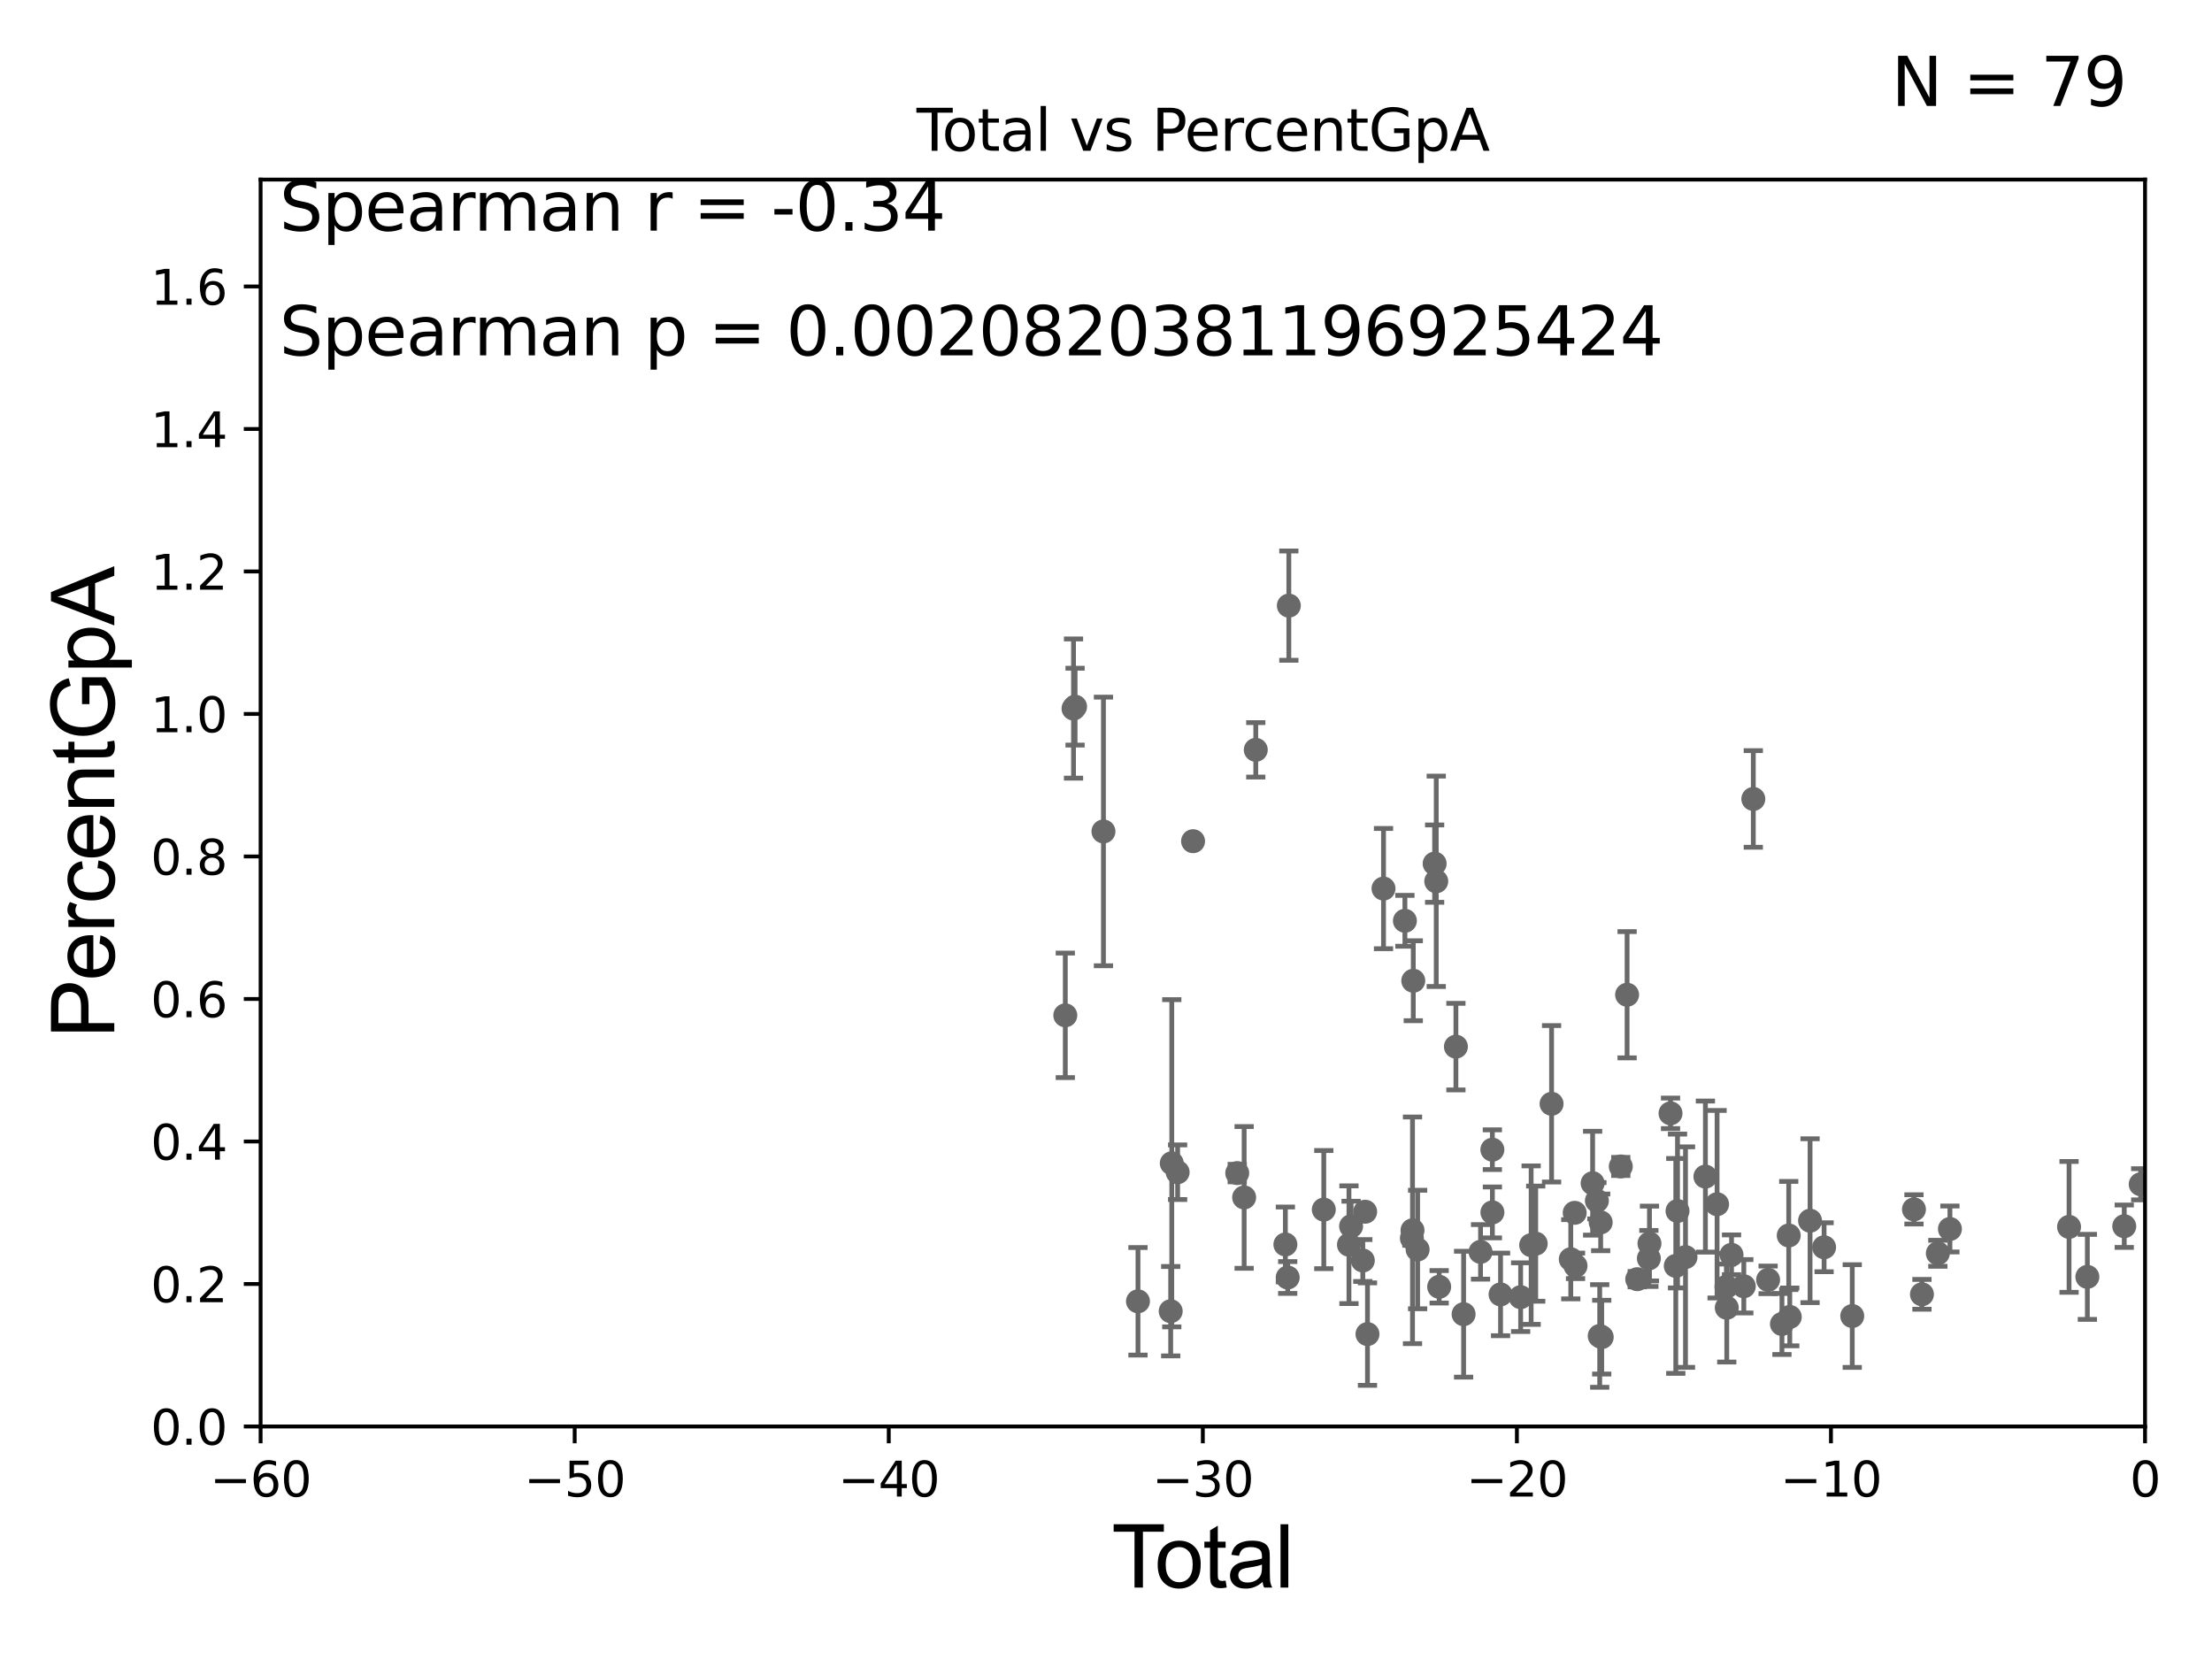 <?xml version="1.0" encoding="utf-8" standalone="no"?>
<!DOCTYPE svg PUBLIC "-//W3C//DTD SVG 1.1//EN"
  "http://www.w3.org/Graphics/SVG/1.1/DTD/svg11.dtd">
<svg xmlns:xlink="http://www.w3.org/1999/xlink" width="460.8pt" height="345.6pt" viewBox="0 0 460.8 345.6" xmlns="http://www.w3.org/2000/svg" version="1.1">
 <defs>
  <style type="text/css">*{stroke-linejoin: round; stroke-linecap: butt}</style>
 </defs>
 <g id="figure_1">
  <g id="patch_1">
   <path d="M 0 345.6 
L 460.8 345.6 
L 460.8 0 
L 0 0 
z
" style="fill: #ffffff"/>
  </g>
  <g id="axes_1">
   <g id="patch_2">
    <path d="M 54.29 297.16 
L 446.85 297.16 
L 446.85 37.411 
L 54.29 37.411 
z
" style="fill: #ffffff"/>
   </g>
   <g id="PathCollection_1">
    <defs>
     <path id="m31328b1386" d="M 0 1.118 
C 0.297 1.118 0.581 1 0.791 0.791 
C 1 0.581 1.118 0.297 1.118 0 
C 1.118 -0.297 1 -0.581 0.791 -0.791 
C 0.581 -1 0.297 -1.118 0 -1.118 
C -0.297 -1.118 -0.581 -1 -0.791 -0.791 
C -1 -0.581 -1.118 -0.297 -1.118 0 
C -1.118 0.297 -1 0.581 -0.791 0.791 
C -0.581 1 -0.297 1.118 0 1.118 
z
" style="stroke: #696969"/>
    </defs>
    <g clip-path="url(#pd2804bd073)">
     <use xlink:href="#m31328b1386" x="445.947" y="246.703" style="fill: #696969; stroke: #696969"/>
     <use xlink:href="#m31328b1386" x="303.292" y="218.035" style="fill: #696969; stroke: #696969"/>
     <use xlink:href="#m31328b1386" x="245.323" y="244.196" style="fill: #696969; stroke: #696969"/>
     <use xlink:href="#m31328b1386" x="244.103" y="242.327" style="fill: #696969; stroke: #696969"/>
     <use xlink:href="#m31328b1386" x="243.878" y="273.149" style="fill: #696969; stroke: #696969"/>
     <use xlink:href="#m31328b1386" x="304.896" y="273.769" style="fill: #696969; stroke: #696969"/>
     <use xlink:href="#m31328b1386" x="308.422" y="260.788" style="fill: #696969; stroke: #696969"/>
     <use xlink:href="#m31328b1386" x="310.886" y="239.501" style="fill: #696969; stroke: #696969"/>
     <use xlink:href="#m31328b1386" x="310.895" y="252.565" style="fill: #696969; stroke: #696969"/>
     <use xlink:href="#m31328b1386" x="237.06" y="271.087" style="fill: #696969; stroke: #696969"/>
     <use xlink:href="#m31328b1386" x="312.594" y="269.65" style="fill: #696969; stroke: #696969"/>
     <use xlink:href="#m31328b1386" x="316.777" y="270.224" style="fill: #696969; stroke: #696969"/>
     <use xlink:href="#m31328b1386" x="318.966" y="259.385" style="fill: #696969; stroke: #696969"/>
     <use xlink:href="#m31328b1386" x="319.919" y="259.074" style="fill: #696969; stroke: #696969"/>
     <use xlink:href="#m31328b1386" x="323.221" y="229.943" style="fill: #696969; stroke: #696969"/>
     <use xlink:href="#m31328b1386" x="275.771" y="251.982" style="fill: #696969; stroke: #696969"/>
     <use xlink:href="#m31328b1386" x="327.221" y="262.321" style="fill: #696969; stroke: #696969"/>
     <use xlink:href="#m31328b1386" x="328.039" y="252.653" style="fill: #696969; stroke: #696969"/>
     <use xlink:href="#m31328b1386" x="299.806" y="268.063" style="fill: #696969; stroke: #696969"/>
     <use xlink:href="#m31328b1386" x="328.211" y="263.696" style="fill: #696969; stroke: #696969"/>
     <use xlink:href="#m31328b1386" x="248.537" y="175.238" style="fill: #696969; stroke: #696969"/>
     <use xlink:href="#m31328b1386" x="298.861" y="179.908" style="fill: #696969; stroke: #696969"/>
     <use xlink:href="#m31328b1386" x="268.489" y="126.165" style="fill: #696969; stroke: #696969"/>
     <use xlink:href="#m31328b1386" x="268.252" y="266.127" style="fill: #696969; stroke: #696969"/>
     <use xlink:href="#m31328b1386" x="267.769" y="259.243" style="fill: #696969; stroke: #696969"/>
     <use xlink:href="#m31328b1386" x="281.012" y="259.299" style="fill: #696969; stroke: #696969"/>
     <use xlink:href="#m31328b1386" x="281.457" y="255.447" style="fill: #696969; stroke: #696969"/>
     <use xlink:href="#m31328b1386" x="283.898" y="262.587" style="fill: #696969; stroke: #696969"/>
     <use xlink:href="#m31328b1386" x="261.6" y="156.205" style="fill: #696969; stroke: #696969"/>
     <use xlink:href="#m31328b1386" x="284.39" y="252.427" style="fill: #696969; stroke: #696969"/>
     <use xlink:href="#m31328b1386" x="259.178" y="249.448" style="fill: #696969; stroke: #696969"/>
     <use xlink:href="#m31328b1386" x="284.872" y="277.915" style="fill: #696969; stroke: #696969"/>
     <use xlink:href="#m31328b1386" x="257.739" y="244.373" style="fill: #696969; stroke: #696969"/>
     <use xlink:href="#m31328b1386" x="288.212" y="185.108" style="fill: #696969; stroke: #696969"/>
     <use xlink:href="#m31328b1386" x="292.669" y="191.818" style="fill: #696969; stroke: #696969"/>
     <use xlink:href="#m31328b1386" x="294.123" y="257.942" style="fill: #696969; stroke: #696969"/>
     <use xlink:href="#m31328b1386" x="294.251" y="256.297" style="fill: #696969; stroke: #696969"/>
     <use xlink:href="#m31328b1386" x="294.412" y="204.308" style="fill: #696969; stroke: #696969"/>
     <use xlink:href="#m31328b1386" x="295.318" y="260.297" style="fill: #696969; stroke: #696969"/>
     <use xlink:href="#m31328b1386" x="299.197" y="183.593" style="fill: #696969; stroke: #696969"/>
     <use xlink:href="#m31328b1386" x="223.959" y="147.21" style="fill: #696969; stroke: #696969"/>
     <use xlink:href="#m31328b1386" x="229.87" y="173.206" style="fill: #696969; stroke: #696969"/>
     <use xlink:href="#m31328b1386" x="359.719" y="272.43" style="fill: #696969; stroke: #696969"/>
     <use xlink:href="#m31328b1386" x="351.12" y="261.876" style="fill: #696969; stroke: #696969"/>
     <use xlink:href="#m31328b1386" x="355.269" y="245.104" style="fill: #696969; stroke: #696969"/>
     <use xlink:href="#m31328b1386" x="357.699" y="250.861" style="fill: #696969; stroke: #696969"/>
     <use xlink:href="#m31328b1386" x="359.647" y="268.053" style="fill: #696969; stroke: #696969"/>
     <use xlink:href="#m31328b1386" x="223.633" y="147.604" style="fill: #696969; stroke: #696969"/>
     <use xlink:href="#m31328b1386" x="360.71" y="261.399" style="fill: #696969; stroke: #696969"/>
     <use xlink:href="#m31328b1386" x="363.269" y="267.951" style="fill: #696969; stroke: #696969"/>
     <use xlink:href="#m31328b1386" x="349.458" y="252.272" style="fill: #696969; stroke: #696969"/>
     <use xlink:href="#m31328b1386" x="365.247" y="166.435" style="fill: #696969; stroke: #696969"/>
     <use xlink:href="#m31328b1386" x="371.212" y="275.812" style="fill: #696969; stroke: #696969"/>
     <use xlink:href="#m31328b1386" x="372.627" y="257.375" style="fill: #696969; stroke: #696969"/>
     <use xlink:href="#m31328b1386" x="403.688" y="261.085" style="fill: #696969; stroke: #696969"/>
     <use xlink:href="#m31328b1386" x="400.375" y="269.632" style="fill: #696969; stroke: #696969"/>
     <use xlink:href="#m31328b1386" x="372.843" y="274.341" style="fill: #696969; stroke: #696969"/>
     <use xlink:href="#m31328b1386" x="398.713" y="251.934" style="fill: #696969; stroke: #696969"/>
     <use xlink:href="#m31328b1386" x="377.068" y="254.293" style="fill: #696969; stroke: #696969"/>
     <use xlink:href="#m31328b1386" x="368.328" y="266.616" style="fill: #696969; stroke: #696969"/>
     <use xlink:href="#m31328b1386" x="385.856" y="274.156" style="fill: #696969; stroke: #696969"/>
     <use xlink:href="#m31328b1386" x="406.205" y="256.02" style="fill: #696969; stroke: #696969"/>
     <use xlink:href="#m31328b1386" x="442.52" y="255.446" style="fill: #696969; stroke: #696969"/>
     <use xlink:href="#m31328b1386" x="221.922" y="211.513" style="fill: #696969; stroke: #696969"/>
     <use xlink:href="#m31328b1386" x="331.774" y="246.483" style="fill: #696969; stroke: #696969"/>
     <use xlink:href="#m31328b1386" x="332.664" y="250.135" style="fill: #696969; stroke: #696969"/>
     <use xlink:href="#m31328b1386" x="333.25" y="278.306" style="fill: #696969; stroke: #696969"/>
     <use xlink:href="#m31328b1386" x="333.451" y="254.642" style="fill: #696969; stroke: #696969"/>
     <use xlink:href="#m31328b1386" x="333.67" y="278.551" style="fill: #696969; stroke: #696969"/>
     <use xlink:href="#m31328b1386" x="337.64" y="242.994" style="fill: #696969; stroke: #696969"/>
     <use xlink:href="#m31328b1386" x="349.095" y="263.714" style="fill: #696969; stroke: #696969"/>
     <use xlink:href="#m31328b1386" x="379.992" y="259.826" style="fill: #696969; stroke: #696969"/>
     <use xlink:href="#m31328b1386" x="341.067" y="266.478" style="fill: #696969; stroke: #696969"/>
     <use xlink:href="#m31328b1386" x="343.49" y="262.158" style="fill: #696969; stroke: #696969"/>
     <use xlink:href="#m31328b1386" x="434.835" y="265.993" style="fill: #696969; stroke: #696969"/>
     <use xlink:href="#m31328b1386" x="343.613" y="259.046" style="fill: #696969; stroke: #696969"/>
     <use xlink:href="#m31328b1386" x="431.022" y="255.584" style="fill: #696969; stroke: #696969"/>
     <use xlink:href="#m31328b1386" x="348.002" y="231.928" style="fill: #696969; stroke: #696969"/>
     <use xlink:href="#m31328b1386" x="338.954" y="207.222" style="fill: #696969; stroke: #696969"/>
    </g>
   </g>
   <g id="matplotlib.axis_1">
    <g id="xtick_1">
     <g id="line2d_1">
      <defs>
       <path id="m49467d1cad" d="M 0 0 
L 0 3.5 
" style="stroke: #000000; stroke-width: 0.8"/>
      </defs>
      <g>
       <use xlink:href="#m49467d1cad" x="54.29" y="297.16" style="stroke: #000000; stroke-width: 0.8"/>
      </g>
     </g>
     <g id="text_1">
      <!-- −60 -->
      <g transform="translate(43.738 311.758)scale(0.1 -0.1)">
       <defs>
        <path id="DejaVuSans-2212" d="M 678 2272 
L 4684 2272 
L 4684 1741 
L 678 1741 
L 678 2272 
z
" transform="scale(0.016)"/>
        <path id="DejaVuSans-36" d="M 2113 2584 
Q 1688 2584 1439 2293 
Q 1191 2003 1191 1497 
Q 1191 994 1439 701 
Q 1688 409 2113 409 
Q 2538 409 2786 701 
Q 3034 994 3034 1497 
Q 3034 2003 2786 2293 
Q 2538 2584 2113 2584 
z
M 3366 4563 
L 3366 3988 
Q 3128 4100 2886 4159 
Q 2644 4219 2406 4219 
Q 1781 4219 1451 3797 
Q 1122 3375 1075 2522 
Q 1259 2794 1537 2939 
Q 1816 3084 2150 3084 
Q 2853 3084 3261 2657 
Q 3669 2231 3669 1497 
Q 3669 778 3244 343 
Q 2819 -91 2113 -91 
Q 1303 -91 875 529 
Q 447 1150 447 2328 
Q 447 3434 972 4092 
Q 1497 4750 2381 4750 
Q 2619 4750 2861 4703 
Q 3103 4656 3366 4563 
z
" transform="scale(0.016)"/>
        <path id="DejaVuSans-30" d="M 2034 4250 
Q 1547 4250 1301 3770 
Q 1056 3291 1056 2328 
Q 1056 1369 1301 889 
Q 1547 409 2034 409 
Q 2525 409 2770 889 
Q 3016 1369 3016 2328 
Q 3016 3291 2770 3770 
Q 2525 4250 2034 4250 
z
M 2034 4750 
Q 2819 4750 3233 4129 
Q 3647 3509 3647 2328 
Q 3647 1150 3233 529 
Q 2819 -91 2034 -91 
Q 1250 -91 836 529 
Q 422 1150 422 2328 
Q 422 3509 836 4129 
Q 1250 4750 2034 4750 
z
" transform="scale(0.016)"/>
       </defs>
       <use xlink:href="#DejaVuSans-2212"/>
       <use xlink:href="#DejaVuSans-36" x="83.789"/>
       <use xlink:href="#DejaVuSans-30" x="147.412"/>
      </g>
     </g>
    </g>
    <g id="xtick_2">
     <g id="line2d_2">
      <g>
       <use xlink:href="#m49467d1cad" x="119.717" y="297.16" style="stroke: #000000; stroke-width: 0.8"/>
      </g>
     </g>
     <g id="text_2">
      <!-- −50 -->
      <g transform="translate(109.164 311.758)scale(0.1 -0.1)">
       <defs>
        <path id="DejaVuSans-35" d="M 691 4666 
L 3169 4666 
L 3169 4134 
L 1269 4134 
L 1269 2991 
Q 1406 3038 1543 3061 
Q 1681 3084 1819 3084 
Q 2600 3084 3056 2656 
Q 3513 2228 3513 1497 
Q 3513 744 3044 326 
Q 2575 -91 1722 -91 
Q 1428 -91 1123 -41 
Q 819 9 494 109 
L 494 744 
Q 775 591 1075 516 
Q 1375 441 1709 441 
Q 2250 441 2565 725 
Q 2881 1009 2881 1497 
Q 2881 1984 2565 2268 
Q 2250 2553 1709 2553 
Q 1456 2553 1204 2497 
Q 953 2441 691 2322 
L 691 4666 
z
" transform="scale(0.016)"/>
       </defs>
       <use xlink:href="#DejaVuSans-2212"/>
       <use xlink:href="#DejaVuSans-35" x="83.789"/>
       <use xlink:href="#DejaVuSans-30" x="147.412"/>
      </g>
     </g>
    </g>
    <g id="xtick_3">
     <g id="line2d_3">
      <g>
       <use xlink:href="#m49467d1cad" x="185.143" y="297.16" style="stroke: #000000; stroke-width: 0.8"/>
      </g>
     </g>
     <g id="text_3">
      <!-- −40 -->
      <g transform="translate(174.591 311.758)scale(0.1 -0.1)">
       <defs>
        <path id="DejaVuSans-34" d="M 2419 4116 
L 825 1625 
L 2419 1625 
L 2419 4116 
z
M 2253 4666 
L 3047 4666 
L 3047 1625 
L 3713 1625 
L 3713 1100 
L 3047 1100 
L 3047 0 
L 2419 0 
L 2419 1100 
L 313 1100 
L 313 1709 
L 2253 4666 
z
" transform="scale(0.016)"/>
       </defs>
       <use xlink:href="#DejaVuSans-2212"/>
       <use xlink:href="#DejaVuSans-34" x="83.789"/>
       <use xlink:href="#DejaVuSans-30" x="147.412"/>
      </g>
     </g>
    </g>
    <g id="xtick_4">
     <g id="line2d_4">
      <g>
       <use xlink:href="#m49467d1cad" x="250.57" y="297.16" style="stroke: #000000; stroke-width: 0.8"/>
      </g>
     </g>
     <g id="text_4">
      <!-- −30 -->
      <g transform="translate(240.018 311.758)scale(0.1 -0.1)">
       <defs>
        <path id="DejaVuSans-33" d="M 2597 2516 
Q 3050 2419 3304 2112 
Q 3559 1806 3559 1356 
Q 3559 666 3084 287 
Q 2609 -91 1734 -91 
Q 1441 -91 1130 -33 
Q 819 25 488 141 
L 488 750 
Q 750 597 1062 519 
Q 1375 441 1716 441 
Q 2309 441 2620 675 
Q 2931 909 2931 1356 
Q 2931 1769 2642 2001 
Q 2353 2234 1838 2234 
L 1294 2234 
L 1294 2753 
L 1863 2753 
Q 2328 2753 2575 2939 
Q 2822 3125 2822 3475 
Q 2822 3834 2567 4026 
Q 2313 4219 1838 4219 
Q 1578 4219 1281 4162 
Q 984 4106 628 3988 
L 628 4550 
Q 988 4650 1302 4700 
Q 1616 4750 1894 4750 
Q 2613 4750 3031 4423 
Q 3450 4097 3450 3541 
Q 3450 3153 3228 2886 
Q 3006 2619 2597 2516 
z
" transform="scale(0.016)"/>
       </defs>
       <use xlink:href="#DejaVuSans-2212"/>
       <use xlink:href="#DejaVuSans-33" x="83.789"/>
       <use xlink:href="#DejaVuSans-30" x="147.412"/>
      </g>
     </g>
    </g>
    <g id="xtick_5">
     <g id="line2d_5">
      <g>
       <use xlink:href="#m49467d1cad" x="315.997" y="297.16" style="stroke: #000000; stroke-width: 0.8"/>
      </g>
     </g>
     <g id="text_5">
      <!-- −20 -->
      <g transform="translate(305.444 311.758)scale(0.1 -0.1)">
       <defs>
        <path id="DejaVuSans-32" d="M 1228 531 
L 3431 531 
L 3431 0 
L 469 0 
L 469 531 
Q 828 903 1448 1529 
Q 2069 2156 2228 2338 
Q 2531 2678 2651 2914 
Q 2772 3150 2772 3378 
Q 2772 3750 2511 3984 
Q 2250 4219 1831 4219 
Q 1534 4219 1204 4116 
Q 875 4013 500 3803 
L 500 4441 
Q 881 4594 1212 4672 
Q 1544 4750 1819 4750 
Q 2544 4750 2975 4387 
Q 3406 4025 3406 3419 
Q 3406 3131 3298 2873 
Q 3191 2616 2906 2266 
Q 2828 2175 2409 1742 
Q 1991 1309 1228 531 
z
" transform="scale(0.016)"/>
       </defs>
       <use xlink:href="#DejaVuSans-2212"/>
       <use xlink:href="#DejaVuSans-32" x="83.789"/>
       <use xlink:href="#DejaVuSans-30" x="147.412"/>
      </g>
     </g>
    </g>
    <g id="xtick_6">
     <g id="line2d_6">
      <g>
       <use xlink:href="#m49467d1cad" x="381.423" y="297.16" style="stroke: #000000; stroke-width: 0.8"/>
      </g>
     </g>
     <g id="text_6">
      <!-- −10 -->
      <g transform="translate(370.871 311.758)scale(0.1 -0.1)">
       <defs>
        <path id="DejaVuSans-31" d="M 794 531 
L 1825 531 
L 1825 4091 
L 703 3866 
L 703 4441 
L 1819 4666 
L 2450 4666 
L 2450 531 
L 3481 531 
L 3481 0 
L 794 0 
L 794 531 
z
" transform="scale(0.016)"/>
       </defs>
       <use xlink:href="#DejaVuSans-2212"/>
       <use xlink:href="#DejaVuSans-31" x="83.789"/>
       <use xlink:href="#DejaVuSans-30" x="147.412"/>
      </g>
     </g>
    </g>
    <g id="xtick_7">
     <g id="line2d_7">
      <g>
       <use xlink:href="#m49467d1cad" x="446.85" y="297.16" style="stroke: #000000; stroke-width: 0.8"/>
      </g>
     </g>
     <g id="text_7">
      <!-- 0 -->
      <g transform="translate(443.669 311.758)scale(0.1 -0.1)">
       <use xlink:href="#DejaVuSans-30"/>
      </g>
     </g>
    </g>
    <g id="text_8">
     <!-- Total -->
     <g transform="translate(231.565 330.722)scale(0.18 -0.18)">
      <defs>
       <path id="ArialMT-54" d="M 1659 0 
L 1659 4041 
L 150 4041 
L 150 4581 
L 3781 4581 
L 3781 4041 
L 2266 4041 
L 2266 0 
L 1659 0 
z
" transform="scale(0.016)"/>
       <path id="ArialMT-6f" d="M 213 1659 
Q 213 2581 725 3025 
Q 1153 3394 1769 3394 
Q 2453 3394 2887 2945 
Q 3322 2497 3322 1706 
Q 3322 1066 3130 698 
Q 2938 331 2570 128 
Q 2203 -75 1769 -75 
Q 1072 -75 642 372 
Q 213 819 213 1659 
z
M 791 1659 
Q 791 1022 1069 705 
Q 1347 388 1769 388 
Q 2188 388 2466 706 
Q 2744 1025 2744 1678 
Q 2744 2294 2464 2611 
Q 2184 2928 1769 2928 
Q 1347 2928 1069 2612 
Q 791 2297 791 1659 
z
" transform="scale(0.016)"/>
       <path id="ArialMT-74" d="M 1650 503 
L 1731 6 
Q 1494 -44 1306 -44 
Q 1000 -44 831 53 
Q 663 150 594 308 
Q 525 466 525 972 
L 525 2881 
L 113 2881 
L 113 3319 
L 525 3319 
L 525 4141 
L 1084 4478 
L 1084 3319 
L 1650 3319 
L 1650 2881 
L 1084 2881 
L 1084 941 
Q 1084 700 1114 631 
Q 1144 563 1211 522 
Q 1278 481 1403 481 
Q 1497 481 1650 503 
z
" transform="scale(0.016)"/>
       <path id="ArialMT-61" d="M 2588 409 
Q 2275 144 1986 34 
Q 1697 -75 1366 -75 
Q 819 -75 525 192 
Q 231 459 231 875 
Q 231 1119 342 1320 
Q 453 1522 633 1644 
Q 813 1766 1038 1828 
Q 1203 1872 1538 1913 
Q 2219 1994 2541 2106 
Q 2544 2222 2544 2253 
Q 2544 2597 2384 2738 
Q 2169 2928 1744 2928 
Q 1347 2928 1158 2789 
Q 969 2650 878 2297 
L 328 2372 
Q 403 2725 575 2942 
Q 747 3159 1072 3276 
Q 1397 3394 1825 3394 
Q 2250 3394 2515 3294 
Q 2781 3194 2906 3042 
Q 3031 2891 3081 2659 
Q 3109 2516 3109 2141 
L 3109 1391 
Q 3109 606 3145 398 
Q 3181 191 3288 0 
L 2700 0 
Q 2613 175 2588 409 
z
M 2541 1666 
Q 2234 1541 1622 1453 
Q 1275 1403 1131 1340 
Q 988 1278 909 1158 
Q 831 1038 831 891 
Q 831 666 1001 516 
Q 1172 366 1500 366 
Q 1825 366 2078 508 
Q 2331 650 2450 897 
Q 2541 1088 2541 1459 
L 2541 1666 
z
" transform="scale(0.016)"/>
       <path id="ArialMT-6c" d="M 409 0 
L 409 4581 
L 972 4581 
L 972 0 
L 409 0 
z
" transform="scale(0.016)"/>
      </defs>
      <use xlink:href="#ArialMT-54"/>
      <use xlink:href="#ArialMT-6f" x="49.959"/>
      <use xlink:href="#ArialMT-74" x="105.574"/>
      <use xlink:href="#ArialMT-61" x="133.357"/>
      <use xlink:href="#ArialMT-6c" x="188.973"/>
     </g>
    </g>
   </g>
   <g id="matplotlib.axis_2">
    <g id="ytick_1">
     <g id="line2d_8">
      <defs>
       <path id="md1897f5efc" d="M 0 0 
L -3.5 0 
" style="stroke: #000000; stroke-width: 0.8"/>
      </defs>
      <g>
       <use xlink:href="#md1897f5efc" x="54.29" y="297.16" style="stroke: #000000; stroke-width: 0.8"/>
      </g>
     </g>
     <g id="text_9">
      <!-- 0.0 -->
      <g transform="translate(31.387 300.959)scale(0.1 -0.1)">
       <defs>
        <path id="DejaVuSans-2e" d="M 684 794 
L 1344 794 
L 1344 0 
L 684 0 
L 684 794 
z
" transform="scale(0.016)"/>
       </defs>
       <use xlink:href="#DejaVuSans-30"/>
       <use xlink:href="#DejaVuSans-2e" x="63.623"/>
       <use xlink:href="#DejaVuSans-30" x="95.41"/>
      </g>
     </g>
    </g>
    <g id="ytick_2">
     <g id="line2d_9">
      <g>
       <use xlink:href="#md1897f5efc" x="54.29" y="267.474" style="stroke: #000000; stroke-width: 0.8"/>
      </g>
     </g>
     <g id="text_10">
      <!-- 0.2 -->
      <g transform="translate(31.387 271.274)scale(0.1 -0.1)">
       <use xlink:href="#DejaVuSans-30"/>
       <use xlink:href="#DejaVuSans-2e" x="63.623"/>
       <use xlink:href="#DejaVuSans-32" x="95.41"/>
      </g>
     </g>
    </g>
    <g id="ytick_3">
     <g id="line2d_10">
      <g>
       <use xlink:href="#md1897f5efc" x="54.29" y="237.789" style="stroke: #000000; stroke-width: 0.8"/>
      </g>
     </g>
     <g id="text_11">
      <!-- 0.4 -->
      <g transform="translate(31.387 241.588)scale(0.1 -0.1)">
       <use xlink:href="#DejaVuSans-30"/>
       <use xlink:href="#DejaVuSans-2e" x="63.623"/>
       <use xlink:href="#DejaVuSans-34" x="95.41"/>
      </g>
     </g>
    </g>
    <g id="ytick_4">
     <g id="line2d_11">
      <g>
       <use xlink:href="#md1897f5efc" x="54.29" y="208.103" style="stroke: #000000; stroke-width: 0.8"/>
      </g>
     </g>
     <g id="text_12">
      <!-- 0.6 -->
      <g transform="translate(31.387 211.902)scale(0.1 -0.1)">
       <use xlink:href="#DejaVuSans-30"/>
       <use xlink:href="#DejaVuSans-2e" x="63.623"/>
       <use xlink:href="#DejaVuSans-36" x="95.41"/>
      </g>
     </g>
    </g>
    <g id="ytick_5">
     <g id="line2d_12">
      <g>
       <use xlink:href="#md1897f5efc" x="54.29" y="178.418" style="stroke: #000000; stroke-width: 0.8"/>
      </g>
     </g>
     <g id="text_13">
      <!-- 0.8 -->
      <g transform="translate(31.387 182.217)scale(0.1 -0.1)">
       <defs>
        <path id="DejaVuSans-38" d="M 2034 2216 
Q 1584 2216 1326 1975 
Q 1069 1734 1069 1313 
Q 1069 891 1326 650 
Q 1584 409 2034 409 
Q 2484 409 2743 651 
Q 3003 894 3003 1313 
Q 3003 1734 2745 1975 
Q 2488 2216 2034 2216 
z
M 1403 2484 
Q 997 2584 770 2862 
Q 544 3141 544 3541 
Q 544 4100 942 4425 
Q 1341 4750 2034 4750 
Q 2731 4750 3128 4425 
Q 3525 4100 3525 3541 
Q 3525 3141 3298 2862 
Q 3072 2584 2669 2484 
Q 3125 2378 3379 2068 
Q 3634 1759 3634 1313 
Q 3634 634 3220 271 
Q 2806 -91 2034 -91 
Q 1263 -91 848 271 
Q 434 634 434 1313 
Q 434 1759 690 2068 
Q 947 2378 1403 2484 
z
M 1172 3481 
Q 1172 3119 1398 2916 
Q 1625 2713 2034 2713 
Q 2441 2713 2670 2916 
Q 2900 3119 2900 3481 
Q 2900 3844 2670 4047 
Q 2441 4250 2034 4250 
Q 1625 4250 1398 4047 
Q 1172 3844 1172 3481 
z
" transform="scale(0.016)"/>
       </defs>
       <use xlink:href="#DejaVuSans-30"/>
       <use xlink:href="#DejaVuSans-2e" x="63.623"/>
       <use xlink:href="#DejaVuSans-38" x="95.41"/>
      </g>
     </g>
    </g>
    <g id="ytick_6">
     <g id="line2d_13">
      <g>
       <use xlink:href="#md1897f5efc" x="54.29" y="148.732" style="stroke: #000000; stroke-width: 0.8"/>
      </g>
     </g>
     <g id="text_14">
      <!-- 1.0 -->
      <g transform="translate(31.387 152.531)scale(0.1 -0.1)">
       <use xlink:href="#DejaVuSans-31"/>
       <use xlink:href="#DejaVuSans-2e" x="63.623"/>
       <use xlink:href="#DejaVuSans-30" x="95.41"/>
      </g>
     </g>
    </g>
    <g id="ytick_7">
     <g id="line2d_14">
      <g>
       <use xlink:href="#md1897f5efc" x="54.29" y="119.047" style="stroke: #000000; stroke-width: 0.8"/>
      </g>
     </g>
     <g id="text_15">
      <!-- 1.2 -->
      <g transform="translate(31.387 122.846)scale(0.1 -0.1)">
       <use xlink:href="#DejaVuSans-31"/>
       <use xlink:href="#DejaVuSans-2e" x="63.623"/>
       <use xlink:href="#DejaVuSans-32" x="95.41"/>
      </g>
     </g>
    </g>
    <g id="ytick_8">
     <g id="line2d_15">
      <g>
       <use xlink:href="#md1897f5efc" x="54.29" y="89.361" style="stroke: #000000; stroke-width: 0.8"/>
      </g>
     </g>
     <g id="text_16">
      <!-- 1.4 -->
      <g transform="translate(31.387 93.16)scale(0.1 -0.1)">
       <use xlink:href="#DejaVuSans-31"/>
       <use xlink:href="#DejaVuSans-2e" x="63.623"/>
       <use xlink:href="#DejaVuSans-34" x="95.41"/>
      </g>
     </g>
    </g>
    <g id="ytick_9">
     <g id="line2d_16">
      <g>
       <use xlink:href="#md1897f5efc" x="54.29" y="59.675" style="stroke: #000000; stroke-width: 0.8"/>
      </g>
     </g>
     <g id="text_17">
      <!-- 1.6 -->
      <g transform="translate(31.387 63.475)scale(0.1 -0.1)">
       <use xlink:href="#DejaVuSans-31"/>
       <use xlink:href="#DejaVuSans-2e" x="63.623"/>
       <use xlink:href="#DejaVuSans-36" x="95.41"/>
      </g>
     </g>
    </g>
    <g id="text_18">
     <!-- PercentGpA -->
     <g transform="translate(23.809 216.309)rotate(-90)scale(0.18 -0.18)">
      <defs>
       <path id="ArialMT-50" d="M 494 0 
L 494 4581 
L 2222 4581 
Q 2678 4581 2919 4538 
Q 3256 4481 3484 4323 
Q 3713 4166 3852 3881 
Q 3991 3597 3991 3256 
Q 3991 2672 3619 2267 
Q 3247 1863 2275 1863 
L 1100 1863 
L 1100 0 
L 494 0 
z
M 1100 2403 
L 2284 2403 
Q 2872 2403 3119 2622 
Q 3366 2841 3366 3238 
Q 3366 3525 3220 3729 
Q 3075 3934 2838 4000 
Q 2684 4041 2272 4041 
L 1100 4041 
L 1100 2403 
z
" transform="scale(0.016)"/>
       <path id="ArialMT-65" d="M 2694 1069 
L 3275 997 
Q 3138 488 2766 206 
Q 2394 -75 1816 -75 
Q 1088 -75 661 373 
Q 234 822 234 1631 
Q 234 2469 665 2931 
Q 1097 3394 1784 3394 
Q 2450 3394 2872 2941 
Q 3294 2488 3294 1666 
Q 3294 1616 3291 1516 
L 816 1516 
Q 847 969 1125 678 
Q 1403 388 1819 388 
Q 2128 388 2347 550 
Q 2566 713 2694 1069 
z
M 847 1978 
L 2700 1978 
Q 2663 2397 2488 2606 
Q 2219 2931 1791 2931 
Q 1403 2931 1139 2672 
Q 875 2413 847 1978 
z
" transform="scale(0.016)"/>
       <path id="ArialMT-72" d="M 416 0 
L 416 3319 
L 922 3319 
L 922 2816 
Q 1116 3169 1280 3281 
Q 1444 3394 1641 3394 
Q 1925 3394 2219 3213 
L 2025 2691 
Q 1819 2813 1613 2813 
Q 1428 2813 1281 2702 
Q 1134 2591 1072 2394 
Q 978 2094 978 1738 
L 978 0 
L 416 0 
z
" transform="scale(0.016)"/>
       <path id="ArialMT-63" d="M 2588 1216 
L 3141 1144 
Q 3050 572 2676 248 
Q 2303 -75 1759 -75 
Q 1078 -75 664 370 
Q 250 816 250 1647 
Q 250 2184 428 2587 
Q 606 2991 970 3192 
Q 1334 3394 1763 3394 
Q 2303 3394 2647 3120 
Q 2991 2847 3088 2344 
L 2541 2259 
Q 2463 2594 2264 2762 
Q 2066 2931 1784 2931 
Q 1359 2931 1093 2626 
Q 828 2322 828 1663 
Q 828 994 1084 691 
Q 1341 388 1753 388 
Q 2084 388 2306 591 
Q 2528 794 2588 1216 
z
" transform="scale(0.016)"/>
       <path id="ArialMT-6e" d="M 422 0 
L 422 3319 
L 928 3319 
L 928 2847 
Q 1294 3394 1984 3394 
Q 2284 3394 2536 3286 
Q 2788 3178 2913 3003 
Q 3038 2828 3088 2588 
Q 3119 2431 3119 2041 
L 3119 0 
L 2556 0 
L 2556 2019 
Q 2556 2363 2490 2533 
Q 2425 2703 2258 2804 
Q 2091 2906 1866 2906 
Q 1506 2906 1245 2678 
Q 984 2450 984 1813 
L 984 0 
L 422 0 
z
" transform="scale(0.016)"/>
       <path id="ArialMT-47" d="M 2638 1797 
L 2638 2334 
L 4578 2338 
L 4578 638 
Q 4131 281 3656 101 
Q 3181 -78 2681 -78 
Q 2006 -78 1454 211 
Q 903 500 622 1047 
Q 341 1594 341 2269 
Q 341 2938 620 3517 
Q 900 4097 1425 4378 
Q 1950 4659 2634 4659 
Q 3131 4659 3532 4498 
Q 3934 4338 4162 4050 
Q 4391 3763 4509 3300 
L 3963 3150 
Q 3859 3500 3706 3700 
Q 3553 3900 3268 4020 
Q 2984 4141 2638 4141 
Q 2222 4141 1919 4014 
Q 1616 3888 1430 3681 
Q 1244 3475 1141 3228 
Q 966 2803 966 2306 
Q 966 1694 1177 1281 
Q 1388 869 1791 669 
Q 2194 469 2647 469 
Q 3041 469 3416 620 
Q 3791 772 3984 944 
L 3984 1797 
L 2638 1797 
z
" transform="scale(0.016)"/>
       <path id="ArialMT-70" d="M 422 -1272 
L 422 3319 
L 934 3319 
L 934 2888 
Q 1116 3141 1344 3267 
Q 1572 3394 1897 3394 
Q 2322 3394 2647 3175 
Q 2972 2956 3137 2557 
Q 3303 2159 3303 1684 
Q 3303 1175 3120 767 
Q 2938 359 2589 142 
Q 2241 -75 1856 -75 
Q 1575 -75 1351 44 
Q 1128 163 984 344 
L 984 -1272 
L 422 -1272 
z
M 931 1641 
Q 931 1000 1190 694 
Q 1450 388 1819 388 
Q 2194 388 2461 705 
Q 2728 1022 2728 1688 
Q 2728 2322 2467 2637 
Q 2206 2953 1844 2953 
Q 1484 2953 1207 2617 
Q 931 2281 931 1641 
z
" transform="scale(0.016)"/>
       <path id="ArialMT-41" d="M -9 0 
L 1750 4581 
L 2403 4581 
L 4278 0 
L 3588 0 
L 3053 1388 
L 1138 1388 
L 634 0 
L -9 0 
z
M 1313 1881 
L 2866 1881 
L 2388 3150 
Q 2169 3728 2063 4100 
Q 1975 3659 1816 3225 
L 1313 1881 
z
" transform="scale(0.016)"/>
      </defs>
      <use xlink:href="#ArialMT-50"/>
      <use xlink:href="#ArialMT-65" x="66.699"/>
      <use xlink:href="#ArialMT-72" x="122.314"/>
      <use xlink:href="#ArialMT-63" x="155.615"/>
      <use xlink:href="#ArialMT-65" x="205.615"/>
      <use xlink:href="#ArialMT-6e" x="261.23"/>
      <use xlink:href="#ArialMT-74" x="316.846"/>
      <use xlink:href="#ArialMT-47" x="344.629"/>
      <use xlink:href="#ArialMT-70" x="422.412"/>
      <use xlink:href="#ArialMT-41" x="478.027"/>
     </g>
    </g>
   </g>
   <g id="LineCollection_1">
    <path d="M 445.947 249.952 
L 445.947 243.454 
" clip-path="url(#pd2804bd073)" style="fill: none; stroke: #696969"/>
    <path d="M 303.292 227.055 
L 303.292 209.015 
" clip-path="url(#pd2804bd073)" style="fill: none; stroke: #696969"/>
    <path d="M 245.323 249.885 
L 245.323 238.508 
" clip-path="url(#pd2804bd073)" style="fill: none; stroke: #696969"/>
    <path d="M 244.103 276.411 
L 244.103 208.243 
" clip-path="url(#pd2804bd073)" style="fill: none; stroke: #696969"/>
    <path d="M 243.878 282.461 
L 243.878 263.836 
" clip-path="url(#pd2804bd073)" style="fill: none; stroke: #696969"/>
    <path d="M 304.896 286.88 
L 304.896 260.657 
" clip-path="url(#pd2804bd073)" style="fill: none; stroke: #696969"/>
    <path d="M 308.422 266.47 
L 308.422 255.106 
" clip-path="url(#pd2804bd073)" style="fill: none; stroke: #696969"/>
    <path d="M 310.886 243.638 
L 310.886 235.365 
" clip-path="url(#pd2804bd073)" style="fill: none; stroke: #696969"/>
    <path d="M 310.895 257.866 
L 310.895 247.264 
" clip-path="url(#pd2804bd073)" style="fill: none; stroke: #696969"/>
    <path d="M 237.06 282.289 
L 237.06 259.884 
" clip-path="url(#pd2804bd073)" style="fill: none; stroke: #696969"/>
    <path d="M 312.594 278.258 
L 312.594 261.042 
" clip-path="url(#pd2804bd073)" style="fill: none; stroke: #696969"/>
    <path d="M 316.777 277.38 
L 316.777 263.068 
" clip-path="url(#pd2804bd073)" style="fill: none; stroke: #696969"/>
    <path d="M 318.966 275.891 
L 318.966 242.878 
" clip-path="url(#pd2804bd073)" style="fill: none; stroke: #696969"/>
    <path d="M 319.919 271.067 
L 319.919 247.08 
" clip-path="url(#pd2804bd073)" style="fill: none; stroke: #696969"/>
    <path d="M 323.221 246.236 
L 323.221 213.649 
" clip-path="url(#pd2804bd073)" style="fill: none; stroke: #696969"/>
    <path d="M 275.771 264.288 
L 275.771 239.677 
" clip-path="url(#pd2804bd073)" style="fill: none; stroke: #696969"/>
    <path d="M 327.221 270.572 
L 327.221 254.069 
" clip-path="url(#pd2804bd073)" style="fill: none; stroke: #696969"/>
    <path d="M 328.039 253.174 
L 328.039 252.131 
" clip-path="url(#pd2804bd073)" style="fill: none; stroke: #696969"/>
    <path d="M 299.806 271.444 
L 299.806 264.682 
" clip-path="url(#pd2804bd073)" style="fill: none; stroke: #696969"/>
    <path d="M 328.211 266.353 
L 328.211 261.039 
" clip-path="url(#pd2804bd073)" style="fill: none; stroke: #696969"/>
    <path d="M 248.537 175.754 
L 248.537 174.721 
" clip-path="url(#pd2804bd073)" style="fill: none; stroke: #696969"/>
    <path d="M 298.861 187.967 
L 298.861 171.85 
" clip-path="url(#pd2804bd073)" style="fill: none; stroke: #696969"/>
    <path d="M 268.489 137.548 
L 268.489 114.781 
" clip-path="url(#pd2804bd073)" style="fill: none; stroke: #696969"/>
    <path d="M 268.252 269.447 
L 268.252 262.808 
" clip-path="url(#pd2804bd073)" style="fill: none; stroke: #696969"/>
    <path d="M 267.769 267.04 
L 267.769 251.446 
" clip-path="url(#pd2804bd073)" style="fill: none; stroke: #696969"/>
    <path d="M 281.012 271.56 
L 281.012 247.039 
" clip-path="url(#pd2804bd073)" style="fill: none; stroke: #696969"/>
    <path d="M 281.457 260.659 
L 281.457 250.236 
" clip-path="url(#pd2804bd073)" style="fill: none; stroke: #696969"/>
    <path d="M 283.898 266.95 
L 283.898 258.223 
" clip-path="url(#pd2804bd073)" style="fill: none; stroke: #696969"/>
    <path d="M 261.6 161.88 
L 261.6 150.531 
" clip-path="url(#pd2804bd073)" style="fill: none; stroke: #696969"/>
    <path d="M 284.39 253.122 
L 284.39 251.732 
" clip-path="url(#pd2804bd073)" style="fill: none; stroke: #696969"/>
    <path d="M 259.178 264.21 
L 259.178 234.686 
" clip-path="url(#pd2804bd073)" style="fill: none; stroke: #696969"/>
    <path d="M 284.872 288.587 
L 284.872 267.243 
" clip-path="url(#pd2804bd073)" style="fill: none; stroke: #696969"/>
    <path d="M 257.739 246.196 
L 257.739 242.551 
" clip-path="url(#pd2804bd073)" style="fill: none; stroke: #696969"/>
    <path d="M 288.212 197.63 
L 288.212 172.586 
" clip-path="url(#pd2804bd073)" style="fill: none; stroke: #696969"/>
    <path d="M 292.669 197.115 
L 292.669 186.521 
" clip-path="url(#pd2804bd073)" style="fill: none; stroke: #696969"/>
    <path d="M 294.123 259.412 
L 294.123 256.472 
" clip-path="url(#pd2804bd073)" style="fill: none; stroke: #696969"/>
    <path d="M 294.251 279.904 
L 294.251 232.69 
" clip-path="url(#pd2804bd073)" style="fill: none; stroke: #696969"/>
    <path d="M 294.412 212.633 
L 294.412 195.982 
" clip-path="url(#pd2804bd073)" style="fill: none; stroke: #696969"/>
    <path d="M 295.318 272.637 
L 295.318 247.956 
" clip-path="url(#pd2804bd073)" style="fill: none; stroke: #696969"/>
    <path d="M 299.197 205.505 
L 299.197 161.681 
" clip-path="url(#pd2804bd073)" style="fill: none; stroke: #696969"/>
    <path d="M 223.959 155.216 
L 223.959 139.204 
" clip-path="url(#pd2804bd073)" style="fill: none; stroke: #696969"/>
    <path d="M 229.87 201.189 
L 229.87 145.223 
" clip-path="url(#pd2804bd073)" style="fill: none; stroke: #696969"/>
    <path d="M 359.719 283.74 
L 359.719 261.121 
" clip-path="url(#pd2804bd073)" style="fill: none; stroke: #696969"/>
    <path d="M 351.12 284.839 
L 351.12 238.913 
" clip-path="url(#pd2804bd073)" style="fill: none; stroke: #696969"/>
    <path d="M 355.269 260.838 
L 355.269 229.37 
" clip-path="url(#pd2804bd073)" style="fill: none; stroke: #696969"/>
    <path d="M 357.699 270.395 
L 357.699 231.328 
" clip-path="url(#pd2804bd073)" style="fill: none; stroke: #696969"/>
    <path d="M 359.647 272.778 
L 359.647 263.328 
" clip-path="url(#pd2804bd073)" style="fill: none; stroke: #696969"/>
    <path d="M 223.633 162.105 
L 223.633 133.103 
" clip-path="url(#pd2804bd073)" style="fill: none; stroke: #696969"/>
    <path d="M 360.71 265.543 
L 360.71 257.254 
" clip-path="url(#pd2804bd073)" style="fill: none; stroke: #696969"/>
    <path d="M 363.269 273.513 
L 363.269 262.389 
" clip-path="url(#pd2804bd073)" style="fill: none; stroke: #696969"/>
    <path d="M 349.458 268.294 
L 349.458 236.249 
" clip-path="url(#pd2804bd073)" style="fill: none; stroke: #696969"/>
    <path d="M 365.247 176.498 
L 365.247 156.372 
" clip-path="url(#pd2804bd073)" style="fill: none; stroke: #696969"/>
    <path d="M 371.212 282.163 
L 371.212 269.461 
" clip-path="url(#pd2804bd073)" style="fill: none; stroke: #696969"/>
    <path d="M 372.627 268.641 
L 372.627 246.109 
" clip-path="url(#pd2804bd073)" style="fill: none; stroke: #696969"/>
    <path d="M 403.688 263.796 
L 403.688 258.374 
" clip-path="url(#pd2804bd073)" style="fill: none; stroke: #696969"/>
    <path d="M 400.375 272.735 
L 400.375 266.528 
" clip-path="url(#pd2804bd073)" style="fill: none; stroke: #696969"/>
    <path d="M 372.843 280.359 
L 372.843 268.322 
" clip-path="url(#pd2804bd073)" style="fill: none; stroke: #696969"/>
    <path d="M 398.713 254.979 
L 398.713 248.888 
" clip-path="url(#pd2804bd073)" style="fill: none; stroke: #696969"/>
    <path d="M 377.068 271.362 
L 377.068 237.224 
" clip-path="url(#pd2804bd073)" style="fill: none; stroke: #696969"/>
    <path d="M 368.328 269.49 
L 368.328 263.742 
" clip-path="url(#pd2804bd073)" style="fill: none; stroke: #696969"/>
    <path d="M 385.856 284.853 
L 385.856 263.458 
" clip-path="url(#pd2804bd073)" style="fill: none; stroke: #696969"/>
    <path d="M 406.205 260.805 
L 406.205 251.235 
" clip-path="url(#pd2804bd073)" style="fill: none; stroke: #696969"/>
    <path d="M 442.52 259.864 
L 442.52 251.028 
" clip-path="url(#pd2804bd073)" style="fill: none; stroke: #696969"/>
    <path d="M 221.922 224.482 
L 221.922 198.543 
" clip-path="url(#pd2804bd073)" style="fill: none; stroke: #696969"/>
    <path d="M 331.774 257.298 
L 331.774 235.669 
" clip-path="url(#pd2804bd073)" style="fill: none; stroke: #696969"/>
    <path d="M 332.664 253.922 
L 332.664 246.348 
" clip-path="url(#pd2804bd073)" style="fill: none; stroke: #696969"/>
    <path d="M 333.25 288.994 
L 333.25 267.617 
" clip-path="url(#pd2804bd073)" style="fill: none; stroke: #696969"/>
    <path d="M 333.451 260.544 
L 333.451 248.741 
" clip-path="url(#pd2804bd073)" style="fill: none; stroke: #696969"/>
    <path d="M 333.67 286.235 
L 333.67 270.867 
" clip-path="url(#pd2804bd073)" style="fill: none; stroke: #696969"/>
    <path d="M 337.64 244.877 
L 337.64 241.11 
" clip-path="url(#pd2804bd073)" style="fill: none; stroke: #696969"/>
    <path d="M 349.095 286.093 
L 349.095 241.335 
" clip-path="url(#pd2804bd073)" style="fill: none; stroke: #696969"/>
    <path d="M 379.992 264.924 
L 379.992 254.728 
" clip-path="url(#pd2804bd073)" style="fill: none; stroke: #696969"/>
    <path d="M 341.067 268.085 
L 341.067 264.872 
" clip-path="url(#pd2804bd073)" style="fill: none; stroke: #696969"/>
    <path d="M 343.49 267.999 
L 343.49 256.318 
" clip-path="url(#pd2804bd073)" style="fill: none; stroke: #696969"/>
    <path d="M 434.835 274.848 
L 434.835 257.137 
" clip-path="url(#pd2804bd073)" style="fill: none; stroke: #696969"/>
    <path d="M 343.613 266.836 
L 343.613 251.257 
" clip-path="url(#pd2804bd073)" style="fill: none; stroke: #696969"/>
    <path d="M 431.022 269.213 
L 431.022 241.954 
" clip-path="url(#pd2804bd073)" style="fill: none; stroke: #696969"/>
    <path d="M 348.002 235.106 
L 348.002 228.749 
" clip-path="url(#pd2804bd073)" style="fill: none; stroke: #696969"/>
    <path d="M 338.954 220.374 
L 338.954 194.071 
" clip-path="url(#pd2804bd073)" style="fill: none; stroke: #696969"/>
   </g>
   <g id="line2d_17">
    <defs>
     <path id="m8ffa4cb781" d="M 2 0 
L -2 -0 
" style="stroke: #696969"/>
    </defs>
    <g clip-path="url(#pd2804bd073)">
     <use xlink:href="#m8ffa4cb781" x="445.947" y="249.952" style="fill: #696969; stroke: #696969"/>
     <use xlink:href="#m8ffa4cb781" x="303.292" y="227.055" style="fill: #696969; stroke: #696969"/>
     <use xlink:href="#m8ffa4cb781" x="245.323" y="249.885" style="fill: #696969; stroke: #696969"/>
     <use xlink:href="#m8ffa4cb781" x="244.103" y="276.411" style="fill: #696969; stroke: #696969"/>
     <use xlink:href="#m8ffa4cb781" x="243.878" y="282.461" style="fill: #696969; stroke: #696969"/>
     <use xlink:href="#m8ffa4cb781" x="304.896" y="286.88" style="fill: #696969; stroke: #696969"/>
     <use xlink:href="#m8ffa4cb781" x="308.422" y="266.47" style="fill: #696969; stroke: #696969"/>
     <use xlink:href="#m8ffa4cb781" x="310.886" y="243.638" style="fill: #696969; stroke: #696969"/>
     <use xlink:href="#m8ffa4cb781" x="310.895" y="257.866" style="fill: #696969; stroke: #696969"/>
     <use xlink:href="#m8ffa4cb781" x="237.06" y="282.289" style="fill: #696969; stroke: #696969"/>
     <use xlink:href="#m8ffa4cb781" x="312.594" y="278.258" style="fill: #696969; stroke: #696969"/>
     <use xlink:href="#m8ffa4cb781" x="316.777" y="277.38" style="fill: #696969; stroke: #696969"/>
     <use xlink:href="#m8ffa4cb781" x="318.966" y="275.891" style="fill: #696969; stroke: #696969"/>
     <use xlink:href="#m8ffa4cb781" x="319.919" y="271.067" style="fill: #696969; stroke: #696969"/>
     <use xlink:href="#m8ffa4cb781" x="323.221" y="246.236" style="fill: #696969; stroke: #696969"/>
     <use xlink:href="#m8ffa4cb781" x="275.771" y="264.288" style="fill: #696969; stroke: #696969"/>
     <use xlink:href="#m8ffa4cb781" x="327.221" y="270.572" style="fill: #696969; stroke: #696969"/>
     <use xlink:href="#m8ffa4cb781" x="328.039" y="253.174" style="fill: #696969; stroke: #696969"/>
     <use xlink:href="#m8ffa4cb781" x="299.806" y="271.444" style="fill: #696969; stroke: #696969"/>
     <use xlink:href="#m8ffa4cb781" x="328.211" y="266.353" style="fill: #696969; stroke: #696969"/>
     <use xlink:href="#m8ffa4cb781" x="248.537" y="175.754" style="fill: #696969; stroke: #696969"/>
     <use xlink:href="#m8ffa4cb781" x="298.861" y="187.967" style="fill: #696969; stroke: #696969"/>
     <use xlink:href="#m8ffa4cb781" x="268.489" y="137.548" style="fill: #696969; stroke: #696969"/>
     <use xlink:href="#m8ffa4cb781" x="268.252" y="269.447" style="fill: #696969; stroke: #696969"/>
     <use xlink:href="#m8ffa4cb781" x="267.769" y="267.04" style="fill: #696969; stroke: #696969"/>
     <use xlink:href="#m8ffa4cb781" x="281.012" y="271.56" style="fill: #696969; stroke: #696969"/>
     <use xlink:href="#m8ffa4cb781" x="281.457" y="260.659" style="fill: #696969; stroke: #696969"/>
     <use xlink:href="#m8ffa4cb781" x="283.898" y="266.95" style="fill: #696969; stroke: #696969"/>
     <use xlink:href="#m8ffa4cb781" x="261.6" y="161.88" style="fill: #696969; stroke: #696969"/>
     <use xlink:href="#m8ffa4cb781" x="284.39" y="253.122" style="fill: #696969; stroke: #696969"/>
     <use xlink:href="#m8ffa4cb781" x="259.178" y="264.21" style="fill: #696969; stroke: #696969"/>
     <use xlink:href="#m8ffa4cb781" x="284.872" y="288.587" style="fill: #696969; stroke: #696969"/>
     <use xlink:href="#m8ffa4cb781" x="257.739" y="246.196" style="fill: #696969; stroke: #696969"/>
     <use xlink:href="#m8ffa4cb781" x="288.212" y="197.63" style="fill: #696969; stroke: #696969"/>
     <use xlink:href="#m8ffa4cb781" x="292.669" y="197.115" style="fill: #696969; stroke: #696969"/>
     <use xlink:href="#m8ffa4cb781" x="294.123" y="259.412" style="fill: #696969; stroke: #696969"/>
     <use xlink:href="#m8ffa4cb781" x="294.251" y="279.904" style="fill: #696969; stroke: #696969"/>
     <use xlink:href="#m8ffa4cb781" x="294.412" y="212.633" style="fill: #696969; stroke: #696969"/>
     <use xlink:href="#m8ffa4cb781" x="295.318" y="272.637" style="fill: #696969; stroke: #696969"/>
     <use xlink:href="#m8ffa4cb781" x="299.197" y="205.505" style="fill: #696969; stroke: #696969"/>
     <use xlink:href="#m8ffa4cb781" x="223.959" y="155.216" style="fill: #696969; stroke: #696969"/>
     <use xlink:href="#m8ffa4cb781" x="229.87" y="201.189" style="fill: #696969; stroke: #696969"/>
     <use xlink:href="#m8ffa4cb781" x="359.719" y="283.74" style="fill: #696969; stroke: #696969"/>
     <use xlink:href="#m8ffa4cb781" x="351.12" y="284.839" style="fill: #696969; stroke: #696969"/>
     <use xlink:href="#m8ffa4cb781" x="355.269" y="260.838" style="fill: #696969; stroke: #696969"/>
     <use xlink:href="#m8ffa4cb781" x="357.699" y="270.395" style="fill: #696969; stroke: #696969"/>
     <use xlink:href="#m8ffa4cb781" x="359.647" y="272.778" style="fill: #696969; stroke: #696969"/>
     <use xlink:href="#m8ffa4cb781" x="223.633" y="162.105" style="fill: #696969; stroke: #696969"/>
     <use xlink:href="#m8ffa4cb781" x="360.71" y="265.543" style="fill: #696969; stroke: #696969"/>
     <use xlink:href="#m8ffa4cb781" x="363.269" y="273.513" style="fill: #696969; stroke: #696969"/>
     <use xlink:href="#m8ffa4cb781" x="349.458" y="268.294" style="fill: #696969; stroke: #696969"/>
     <use xlink:href="#m8ffa4cb781" x="365.247" y="176.498" style="fill: #696969; stroke: #696969"/>
     <use xlink:href="#m8ffa4cb781" x="371.212" y="282.163" style="fill: #696969; stroke: #696969"/>
     <use xlink:href="#m8ffa4cb781" x="372.627" y="268.641" style="fill: #696969; stroke: #696969"/>
     <use xlink:href="#m8ffa4cb781" x="403.688" y="263.796" style="fill: #696969; stroke: #696969"/>
     <use xlink:href="#m8ffa4cb781" x="400.375" y="272.735" style="fill: #696969; stroke: #696969"/>
     <use xlink:href="#m8ffa4cb781" x="372.843" y="280.359" style="fill: #696969; stroke: #696969"/>
     <use xlink:href="#m8ffa4cb781" x="398.713" y="254.979" style="fill: #696969; stroke: #696969"/>
     <use xlink:href="#m8ffa4cb781" x="377.068" y="271.362" style="fill: #696969; stroke: #696969"/>
     <use xlink:href="#m8ffa4cb781" x="368.328" y="269.49" style="fill: #696969; stroke: #696969"/>
     <use xlink:href="#m8ffa4cb781" x="385.856" y="284.853" style="fill: #696969; stroke: #696969"/>
     <use xlink:href="#m8ffa4cb781" x="406.205" y="260.805" style="fill: #696969; stroke: #696969"/>
     <use xlink:href="#m8ffa4cb781" x="442.52" y="259.864" style="fill: #696969; stroke: #696969"/>
     <use xlink:href="#m8ffa4cb781" x="221.922" y="224.482" style="fill: #696969; stroke: #696969"/>
     <use xlink:href="#m8ffa4cb781" x="331.774" y="257.298" style="fill: #696969; stroke: #696969"/>
     <use xlink:href="#m8ffa4cb781" x="332.664" y="253.922" style="fill: #696969; stroke: #696969"/>
     <use xlink:href="#m8ffa4cb781" x="333.25" y="288.994" style="fill: #696969; stroke: #696969"/>
     <use xlink:href="#m8ffa4cb781" x="333.451" y="260.544" style="fill: #696969; stroke: #696969"/>
     <use xlink:href="#m8ffa4cb781" x="333.67" y="286.235" style="fill: #696969; stroke: #696969"/>
     <use xlink:href="#m8ffa4cb781" x="337.64" y="244.877" style="fill: #696969; stroke: #696969"/>
     <use xlink:href="#m8ffa4cb781" x="349.095" y="286.093" style="fill: #696969; stroke: #696969"/>
     <use xlink:href="#m8ffa4cb781" x="379.992" y="264.924" style="fill: #696969; stroke: #696969"/>
     <use xlink:href="#m8ffa4cb781" x="341.067" y="268.085" style="fill: #696969; stroke: #696969"/>
     <use xlink:href="#m8ffa4cb781" x="343.49" y="267.999" style="fill: #696969; stroke: #696969"/>
     <use xlink:href="#m8ffa4cb781" x="434.835" y="274.848" style="fill: #696969; stroke: #696969"/>
     <use xlink:href="#m8ffa4cb781" x="343.613" y="266.836" style="fill: #696969; stroke: #696969"/>
     <use xlink:href="#m8ffa4cb781" x="431.022" y="269.213" style="fill: #696969; stroke: #696969"/>
     <use xlink:href="#m8ffa4cb781" x="348.002" y="235.106" style="fill: #696969; stroke: #696969"/>
     <use xlink:href="#m8ffa4cb781" x="338.954" y="220.374" style="fill: #696969; stroke: #696969"/>
    </g>
   </g>
   <g id="line2d_18">
    <g clip-path="url(#pd2804bd073)">
     <use xlink:href="#m8ffa4cb781" x="445.947" y="243.454" style="fill: #696969; stroke: #696969"/>
     <use xlink:href="#m8ffa4cb781" x="303.292" y="209.015" style="fill: #696969; stroke: #696969"/>
     <use xlink:href="#m8ffa4cb781" x="245.323" y="238.508" style="fill: #696969; stroke: #696969"/>
     <use xlink:href="#m8ffa4cb781" x="244.103" y="208.243" style="fill: #696969; stroke: #696969"/>
     <use xlink:href="#m8ffa4cb781" x="243.878" y="263.836" style="fill: #696969; stroke: #696969"/>
     <use xlink:href="#m8ffa4cb781" x="304.896" y="260.657" style="fill: #696969; stroke: #696969"/>
     <use xlink:href="#m8ffa4cb781" x="308.422" y="255.106" style="fill: #696969; stroke: #696969"/>
     <use xlink:href="#m8ffa4cb781" x="310.886" y="235.365" style="fill: #696969; stroke: #696969"/>
     <use xlink:href="#m8ffa4cb781" x="310.895" y="247.264" style="fill: #696969; stroke: #696969"/>
     <use xlink:href="#m8ffa4cb781" x="237.06" y="259.884" style="fill: #696969; stroke: #696969"/>
     <use xlink:href="#m8ffa4cb781" x="312.594" y="261.042" style="fill: #696969; stroke: #696969"/>
     <use xlink:href="#m8ffa4cb781" x="316.777" y="263.068" style="fill: #696969; stroke: #696969"/>
     <use xlink:href="#m8ffa4cb781" x="318.966" y="242.878" style="fill: #696969; stroke: #696969"/>
     <use xlink:href="#m8ffa4cb781" x="319.919" y="247.08" style="fill: #696969; stroke: #696969"/>
     <use xlink:href="#m8ffa4cb781" x="323.221" y="213.649" style="fill: #696969; stroke: #696969"/>
     <use xlink:href="#m8ffa4cb781" x="275.771" y="239.677" style="fill: #696969; stroke: #696969"/>
     <use xlink:href="#m8ffa4cb781" x="327.221" y="254.069" style="fill: #696969; stroke: #696969"/>
     <use xlink:href="#m8ffa4cb781" x="328.039" y="252.131" style="fill: #696969; stroke: #696969"/>
     <use xlink:href="#m8ffa4cb781" x="299.806" y="264.682" style="fill: #696969; stroke: #696969"/>
     <use xlink:href="#m8ffa4cb781" x="328.211" y="261.039" style="fill: #696969; stroke: #696969"/>
     <use xlink:href="#m8ffa4cb781" x="248.537" y="174.721" style="fill: #696969; stroke: #696969"/>
     <use xlink:href="#m8ffa4cb781" x="298.861" y="171.85" style="fill: #696969; stroke: #696969"/>
     <use xlink:href="#m8ffa4cb781" x="268.489" y="114.781" style="fill: #696969; stroke: #696969"/>
     <use xlink:href="#m8ffa4cb781" x="268.252" y="262.808" style="fill: #696969; stroke: #696969"/>
     <use xlink:href="#m8ffa4cb781" x="267.769" y="251.446" style="fill: #696969; stroke: #696969"/>
     <use xlink:href="#m8ffa4cb781" x="281.012" y="247.039" style="fill: #696969; stroke: #696969"/>
     <use xlink:href="#m8ffa4cb781" x="281.457" y="250.236" style="fill: #696969; stroke: #696969"/>
     <use xlink:href="#m8ffa4cb781" x="283.898" y="258.223" style="fill: #696969; stroke: #696969"/>
     <use xlink:href="#m8ffa4cb781" x="261.6" y="150.531" style="fill: #696969; stroke: #696969"/>
     <use xlink:href="#m8ffa4cb781" x="284.39" y="251.732" style="fill: #696969; stroke: #696969"/>
     <use xlink:href="#m8ffa4cb781" x="259.178" y="234.686" style="fill: #696969; stroke: #696969"/>
     <use xlink:href="#m8ffa4cb781" x="284.872" y="267.243" style="fill: #696969; stroke: #696969"/>
     <use xlink:href="#m8ffa4cb781" x="257.739" y="242.551" style="fill: #696969; stroke: #696969"/>
     <use xlink:href="#m8ffa4cb781" x="288.212" y="172.586" style="fill: #696969; stroke: #696969"/>
     <use xlink:href="#m8ffa4cb781" x="292.669" y="186.521" style="fill: #696969; stroke: #696969"/>
     <use xlink:href="#m8ffa4cb781" x="294.123" y="256.472" style="fill: #696969; stroke: #696969"/>
     <use xlink:href="#m8ffa4cb781" x="294.251" y="232.69" style="fill: #696969; stroke: #696969"/>
     <use xlink:href="#m8ffa4cb781" x="294.412" y="195.982" style="fill: #696969; stroke: #696969"/>
     <use xlink:href="#m8ffa4cb781" x="295.318" y="247.956" style="fill: #696969; stroke: #696969"/>
     <use xlink:href="#m8ffa4cb781" x="299.197" y="161.681" style="fill: #696969; stroke: #696969"/>
     <use xlink:href="#m8ffa4cb781" x="223.959" y="139.204" style="fill: #696969; stroke: #696969"/>
     <use xlink:href="#m8ffa4cb781" x="229.87" y="145.223" style="fill: #696969; stroke: #696969"/>
     <use xlink:href="#m8ffa4cb781" x="359.719" y="261.121" style="fill: #696969; stroke: #696969"/>
     <use xlink:href="#m8ffa4cb781" x="351.12" y="238.913" style="fill: #696969; stroke: #696969"/>
     <use xlink:href="#m8ffa4cb781" x="355.269" y="229.37" style="fill: #696969; stroke: #696969"/>
     <use xlink:href="#m8ffa4cb781" x="357.699" y="231.328" style="fill: #696969; stroke: #696969"/>
     <use xlink:href="#m8ffa4cb781" x="359.647" y="263.328" style="fill: #696969; stroke: #696969"/>
     <use xlink:href="#m8ffa4cb781" x="223.633" y="133.103" style="fill: #696969; stroke: #696969"/>
     <use xlink:href="#m8ffa4cb781" x="360.71" y="257.254" style="fill: #696969; stroke: #696969"/>
     <use xlink:href="#m8ffa4cb781" x="363.269" y="262.389" style="fill: #696969; stroke: #696969"/>
     <use xlink:href="#m8ffa4cb781" x="349.458" y="236.249" style="fill: #696969; stroke: #696969"/>
     <use xlink:href="#m8ffa4cb781" x="365.247" y="156.372" style="fill: #696969; stroke: #696969"/>
     <use xlink:href="#m8ffa4cb781" x="371.212" y="269.461" style="fill: #696969; stroke: #696969"/>
     <use xlink:href="#m8ffa4cb781" x="372.627" y="246.109" style="fill: #696969; stroke: #696969"/>
     <use xlink:href="#m8ffa4cb781" x="403.688" y="258.374" style="fill: #696969; stroke: #696969"/>
     <use xlink:href="#m8ffa4cb781" x="400.375" y="266.528" style="fill: #696969; stroke: #696969"/>
     <use xlink:href="#m8ffa4cb781" x="372.843" y="268.322" style="fill: #696969; stroke: #696969"/>
     <use xlink:href="#m8ffa4cb781" x="398.713" y="248.888" style="fill: #696969; stroke: #696969"/>
     <use xlink:href="#m8ffa4cb781" x="377.068" y="237.224" style="fill: #696969; stroke: #696969"/>
     <use xlink:href="#m8ffa4cb781" x="368.328" y="263.742" style="fill: #696969; stroke: #696969"/>
     <use xlink:href="#m8ffa4cb781" x="385.856" y="263.458" style="fill: #696969; stroke: #696969"/>
     <use xlink:href="#m8ffa4cb781" x="406.205" y="251.235" style="fill: #696969; stroke: #696969"/>
     <use xlink:href="#m8ffa4cb781" x="442.52" y="251.028" style="fill: #696969; stroke: #696969"/>
     <use xlink:href="#m8ffa4cb781" x="221.922" y="198.543" style="fill: #696969; stroke: #696969"/>
     <use xlink:href="#m8ffa4cb781" x="331.774" y="235.669" style="fill: #696969; stroke: #696969"/>
     <use xlink:href="#m8ffa4cb781" x="332.664" y="246.348" style="fill: #696969; stroke: #696969"/>
     <use xlink:href="#m8ffa4cb781" x="333.25" y="267.617" style="fill: #696969; stroke: #696969"/>
     <use xlink:href="#m8ffa4cb781" x="333.451" y="248.741" style="fill: #696969; stroke: #696969"/>
     <use xlink:href="#m8ffa4cb781" x="333.67" y="270.867" style="fill: #696969; stroke: #696969"/>
     <use xlink:href="#m8ffa4cb781" x="337.64" y="241.11" style="fill: #696969; stroke: #696969"/>
     <use xlink:href="#m8ffa4cb781" x="349.095" y="241.335" style="fill: #696969; stroke: #696969"/>
     <use xlink:href="#m8ffa4cb781" x="379.992" y="254.728" style="fill: #696969; stroke: #696969"/>
     <use xlink:href="#m8ffa4cb781" x="341.067" y="264.872" style="fill: #696969; stroke: #696969"/>
     <use xlink:href="#m8ffa4cb781" x="343.49" y="256.318" style="fill: #696969; stroke: #696969"/>
     <use xlink:href="#m8ffa4cb781" x="434.835" y="257.137" style="fill: #696969; stroke: #696969"/>
     <use xlink:href="#m8ffa4cb781" x="343.613" y="251.257" style="fill: #696969; stroke: #696969"/>
     <use xlink:href="#m8ffa4cb781" x="431.022" y="241.954" style="fill: #696969; stroke: #696969"/>
     <use xlink:href="#m8ffa4cb781" x="348.002" y="228.749" style="fill: #696969; stroke: #696969"/>
     <use xlink:href="#m8ffa4cb781" x="338.954" y="194.071" style="fill: #696969; stroke: #696969"/>
    </g>
   </g>
   <g id="line2d_19">
    <defs>
     <path id="med1649cfa3" d="M 0 2 
C 0.53 2 1.039 1.789 1.414 1.414 
C 1.789 1.039 2 0.53 2 0 
C 2 -0.53 1.789 -1.039 1.414 -1.414 
C 1.039 -1.789 0.53 -2 0 -2 
C -0.53 -2 -1.039 -1.789 -1.414 -1.414 
C -1.789 -1.039 -2 -0.53 -2 0 
C -2 0.53 -1.789 1.039 -1.414 1.414 
C -1.039 1.789 -0.53 2 0 2 
z
" style="stroke: #696969"/>
    </defs>
    <g clip-path="url(#pd2804bd073)">
     <use xlink:href="#med1649cfa3" x="445.947" y="246.703" style="fill: #696969; stroke: #696969"/>
     <use xlink:href="#med1649cfa3" x="303.292" y="218.035" style="fill: #696969; stroke: #696969"/>
     <use xlink:href="#med1649cfa3" x="245.323" y="244.196" style="fill: #696969; stroke: #696969"/>
     <use xlink:href="#med1649cfa3" x="244.103" y="242.327" style="fill: #696969; stroke: #696969"/>
     <use xlink:href="#med1649cfa3" x="243.878" y="273.149" style="fill: #696969; stroke: #696969"/>
     <use xlink:href="#med1649cfa3" x="304.896" y="273.769" style="fill: #696969; stroke: #696969"/>
     <use xlink:href="#med1649cfa3" x="308.422" y="260.788" style="fill: #696969; stroke: #696969"/>
     <use xlink:href="#med1649cfa3" x="310.886" y="239.501" style="fill: #696969; stroke: #696969"/>
     <use xlink:href="#med1649cfa3" x="310.895" y="252.565" style="fill: #696969; stroke: #696969"/>
     <use xlink:href="#med1649cfa3" x="237.06" y="271.087" style="fill: #696969; stroke: #696969"/>
     <use xlink:href="#med1649cfa3" x="312.594" y="269.65" style="fill: #696969; stroke: #696969"/>
     <use xlink:href="#med1649cfa3" x="316.777" y="270.224" style="fill: #696969; stroke: #696969"/>
     <use xlink:href="#med1649cfa3" x="318.966" y="259.385" style="fill: #696969; stroke: #696969"/>
     <use xlink:href="#med1649cfa3" x="319.919" y="259.074" style="fill: #696969; stroke: #696969"/>
     <use xlink:href="#med1649cfa3" x="323.221" y="229.943" style="fill: #696969; stroke: #696969"/>
     <use xlink:href="#med1649cfa3" x="275.771" y="251.982" style="fill: #696969; stroke: #696969"/>
     <use xlink:href="#med1649cfa3" x="327.221" y="262.321" style="fill: #696969; stroke: #696969"/>
     <use xlink:href="#med1649cfa3" x="328.039" y="252.653" style="fill: #696969; stroke: #696969"/>
     <use xlink:href="#med1649cfa3" x="299.806" y="268.063" style="fill: #696969; stroke: #696969"/>
     <use xlink:href="#med1649cfa3" x="328.211" y="263.696" style="fill: #696969; stroke: #696969"/>
     <use xlink:href="#med1649cfa3" x="248.537" y="175.238" style="fill: #696969; stroke: #696969"/>
     <use xlink:href="#med1649cfa3" x="298.861" y="179.908" style="fill: #696969; stroke: #696969"/>
     <use xlink:href="#med1649cfa3" x="268.489" y="126.165" style="fill: #696969; stroke: #696969"/>
     <use xlink:href="#med1649cfa3" x="268.252" y="266.127" style="fill: #696969; stroke: #696969"/>
     <use xlink:href="#med1649cfa3" x="267.769" y="259.243" style="fill: #696969; stroke: #696969"/>
     <use xlink:href="#med1649cfa3" x="281.012" y="259.299" style="fill: #696969; stroke: #696969"/>
     <use xlink:href="#med1649cfa3" x="281.457" y="255.447" style="fill: #696969; stroke: #696969"/>
     <use xlink:href="#med1649cfa3" x="283.898" y="262.587" style="fill: #696969; stroke: #696969"/>
     <use xlink:href="#med1649cfa3" x="261.6" y="156.205" style="fill: #696969; stroke: #696969"/>
     <use xlink:href="#med1649cfa3" x="284.39" y="252.427" style="fill: #696969; stroke: #696969"/>
     <use xlink:href="#med1649cfa3" x="259.178" y="249.448" style="fill: #696969; stroke: #696969"/>
     <use xlink:href="#med1649cfa3" x="284.872" y="277.915" style="fill: #696969; stroke: #696969"/>
     <use xlink:href="#med1649cfa3" x="257.739" y="244.373" style="fill: #696969; stroke: #696969"/>
     <use xlink:href="#med1649cfa3" x="288.212" y="185.108" style="fill: #696969; stroke: #696969"/>
     <use xlink:href="#med1649cfa3" x="292.669" y="191.818" style="fill: #696969; stroke: #696969"/>
     <use xlink:href="#med1649cfa3" x="294.123" y="257.942" style="fill: #696969; stroke: #696969"/>
     <use xlink:href="#med1649cfa3" x="294.251" y="256.297" style="fill: #696969; stroke: #696969"/>
     <use xlink:href="#med1649cfa3" x="294.412" y="204.308" style="fill: #696969; stroke: #696969"/>
     <use xlink:href="#med1649cfa3" x="295.318" y="260.297" style="fill: #696969; stroke: #696969"/>
     <use xlink:href="#med1649cfa3" x="299.197" y="183.593" style="fill: #696969; stroke: #696969"/>
     <use xlink:href="#med1649cfa3" x="223.959" y="147.21" style="fill: #696969; stroke: #696969"/>
     <use xlink:href="#med1649cfa3" x="229.87" y="173.206" style="fill: #696969; stroke: #696969"/>
     <use xlink:href="#med1649cfa3" x="359.719" y="272.43" style="fill: #696969; stroke: #696969"/>
     <use xlink:href="#med1649cfa3" x="351.12" y="261.876" style="fill: #696969; stroke: #696969"/>
     <use xlink:href="#med1649cfa3" x="355.269" y="245.104" style="fill: #696969; stroke: #696969"/>
     <use xlink:href="#med1649cfa3" x="357.699" y="250.861" style="fill: #696969; stroke: #696969"/>
     <use xlink:href="#med1649cfa3" x="359.647" y="268.053" style="fill: #696969; stroke: #696969"/>
     <use xlink:href="#med1649cfa3" x="223.633" y="147.604" style="fill: #696969; stroke: #696969"/>
     <use xlink:href="#med1649cfa3" x="360.71" y="261.399" style="fill: #696969; stroke: #696969"/>
     <use xlink:href="#med1649cfa3" x="363.269" y="267.951" style="fill: #696969; stroke: #696969"/>
     <use xlink:href="#med1649cfa3" x="349.458" y="252.272" style="fill: #696969; stroke: #696969"/>
     <use xlink:href="#med1649cfa3" x="365.247" y="166.435" style="fill: #696969; stroke: #696969"/>
     <use xlink:href="#med1649cfa3" x="371.212" y="275.812" style="fill: #696969; stroke: #696969"/>
     <use xlink:href="#med1649cfa3" x="372.627" y="257.375" style="fill: #696969; stroke: #696969"/>
     <use xlink:href="#med1649cfa3" x="403.688" y="261.085" style="fill: #696969; stroke: #696969"/>
     <use xlink:href="#med1649cfa3" x="400.375" y="269.632" style="fill: #696969; stroke: #696969"/>
     <use xlink:href="#med1649cfa3" x="372.843" y="274.341" style="fill: #696969; stroke: #696969"/>
     <use xlink:href="#med1649cfa3" x="398.713" y="251.934" style="fill: #696969; stroke: #696969"/>
     <use xlink:href="#med1649cfa3" x="377.068" y="254.293" style="fill: #696969; stroke: #696969"/>
     <use xlink:href="#med1649cfa3" x="368.328" y="266.616" style="fill: #696969; stroke: #696969"/>
     <use xlink:href="#med1649cfa3" x="385.856" y="274.156" style="fill: #696969; stroke: #696969"/>
     <use xlink:href="#med1649cfa3" x="406.205" y="256.02" style="fill: #696969; stroke: #696969"/>
     <use xlink:href="#med1649cfa3" x="442.52" y="255.446" style="fill: #696969; stroke: #696969"/>
     <use xlink:href="#med1649cfa3" x="221.922" y="211.513" style="fill: #696969; stroke: #696969"/>
     <use xlink:href="#med1649cfa3" x="331.774" y="246.483" style="fill: #696969; stroke: #696969"/>
     <use xlink:href="#med1649cfa3" x="332.664" y="250.135" style="fill: #696969; stroke: #696969"/>
     <use xlink:href="#med1649cfa3" x="333.25" y="278.306" style="fill: #696969; stroke: #696969"/>
     <use xlink:href="#med1649cfa3" x="333.451" y="254.642" style="fill: #696969; stroke: #696969"/>
     <use xlink:href="#med1649cfa3" x="333.67" y="278.551" style="fill: #696969; stroke: #696969"/>
     <use xlink:href="#med1649cfa3" x="337.64" y="242.994" style="fill: #696969; stroke: #696969"/>
     <use xlink:href="#med1649cfa3" x="349.095" y="263.714" style="fill: #696969; stroke: #696969"/>
     <use xlink:href="#med1649cfa3" x="379.992" y="259.826" style="fill: #696969; stroke: #696969"/>
     <use xlink:href="#med1649cfa3" x="341.067" y="266.478" style="fill: #696969; stroke: #696969"/>
     <use xlink:href="#med1649cfa3" x="343.49" y="262.158" style="fill: #696969; stroke: #696969"/>
     <use xlink:href="#med1649cfa3" x="434.835" y="265.993" style="fill: #696969; stroke: #696969"/>
     <use xlink:href="#med1649cfa3" x="343.613" y="259.046" style="fill: #696969; stroke: #696969"/>
     <use xlink:href="#med1649cfa3" x="431.022" y="255.584" style="fill: #696969; stroke: #696969"/>
     <use xlink:href="#med1649cfa3" x="348.002" y="231.928" style="fill: #696969; stroke: #696969"/>
     <use xlink:href="#med1649cfa3" x="338.954" y="207.222" style="fill: #696969; stroke: #696969"/>
    </g>
   </g>
   <g id="patch_3">
    <path d="M 54.29 297.16 
L 54.29 37.411 
" style="fill: none; stroke: #000000; stroke-width: 0.8; stroke-linejoin: miter; stroke-linecap: square"/>
   </g>
   <g id="patch_4">
    <path d="M 446.85 297.16 
L 446.85 37.411 
" style="fill: none; stroke: #000000; stroke-width: 0.8; stroke-linejoin: miter; stroke-linecap: square"/>
   </g>
   <g id="patch_5">
    <path d="M 54.29 297.16 
L 446.85 297.16 
" style="fill: none; stroke: #000000; stroke-width: 0.8; stroke-linejoin: miter; stroke-linecap: square"/>
   </g>
   <g id="patch_6">
    <path d="M 54.29 37.411 
L 446.85 37.411 
" style="fill: none; stroke: #000000; stroke-width: 0.8; stroke-linejoin: miter; stroke-linecap: square"/>
   </g>
   <g id="text_19">
    <!-- N = 79 -->
    <g transform="translate(394.005 22.074)scale(0.14 -0.14)">
     <defs>
      <path id="DejaVuSans-4e" d="M 628 4666 
L 1478 4666 
L 3547 763 
L 3547 4666 
L 4159 4666 
L 4159 0 
L 3309 0 
L 1241 3903 
L 1241 0 
L 628 0 
L 628 4666 
z
" transform="scale(0.016)"/>
      <path id="DejaVuSans-20" transform="scale(0.016)"/>
      <path id="DejaVuSans-3d" d="M 678 2906 
L 4684 2906 
L 4684 2381 
L 678 2381 
L 678 2906 
z
M 678 1631 
L 4684 1631 
L 4684 1100 
L 678 1100 
L 678 1631 
z
" transform="scale(0.016)"/>
      <path id="DejaVuSans-37" d="M 525 4666 
L 3525 4666 
L 3525 4397 
L 1831 0 
L 1172 0 
L 2766 4134 
L 525 4134 
L 525 4666 
z
" transform="scale(0.016)"/>
      <path id="DejaVuSans-39" d="M 703 97 
L 703 672 
Q 941 559 1184 500 
Q 1428 441 1663 441 
Q 2288 441 2617 861 
Q 2947 1281 2994 2138 
Q 2813 1869 2534 1725 
Q 2256 1581 1919 1581 
Q 1219 1581 811 2004 
Q 403 2428 403 3163 
Q 403 3881 828 4315 
Q 1253 4750 1959 4750 
Q 2769 4750 3195 4129 
Q 3622 3509 3622 2328 
Q 3622 1225 3098 567 
Q 2575 -91 1691 -91 
Q 1453 -91 1209 -44 
Q 966 3 703 97 
z
M 1959 2075 
Q 2384 2075 2632 2365 
Q 2881 2656 2881 3163 
Q 2881 3666 2632 3958 
Q 2384 4250 1959 4250 
Q 1534 4250 1286 3958 
Q 1038 3666 1038 3163 
Q 1038 2656 1286 2365 
Q 1534 2075 1959 2075 
z
" transform="scale(0.016)"/>
     </defs>
     <use xlink:href="#DejaVuSans-4e"/>
     <use xlink:href="#DejaVuSans-20" x="74.805"/>
     <use xlink:href="#DejaVuSans-3d" x="106.592"/>
     <use xlink:href="#DejaVuSans-20" x="190.381"/>
     <use xlink:href="#DejaVuSans-37" x="222.168"/>
     <use xlink:href="#DejaVuSans-39" x="285.791"/>
    </g>
   </g>
   <g id="text_20">
    <!-- Spearman r = -0.34 -->
    <g transform="translate(58.216 48.049)scale(0.14 -0.14)">
     <defs>
      <path id="DejaVuSans-53" d="M 3425 4513 
L 3425 3897 
Q 3066 4069 2747 4153 
Q 2428 4238 2131 4238 
Q 1616 4238 1336 4038 
Q 1056 3838 1056 3469 
Q 1056 3159 1242 3001 
Q 1428 2844 1947 2747 
L 2328 2669 
Q 3034 2534 3370 2195 
Q 3706 1856 3706 1288 
Q 3706 609 3251 259 
Q 2797 -91 1919 -91 
Q 1588 -91 1214 -16 
Q 841 59 441 206 
L 441 856 
Q 825 641 1194 531 
Q 1563 422 1919 422 
Q 2459 422 2753 634 
Q 3047 847 3047 1241 
Q 3047 1584 2836 1778 
Q 2625 1972 2144 2069 
L 1759 2144 
Q 1053 2284 737 2584 
Q 422 2884 422 3419 
Q 422 4038 858 4394 
Q 1294 4750 2059 4750 
Q 2388 4750 2728 4690 
Q 3069 4631 3425 4513 
z
" transform="scale(0.016)"/>
      <path id="DejaVuSans-70" d="M 1159 525 
L 1159 -1331 
L 581 -1331 
L 581 3500 
L 1159 3500 
L 1159 2969 
Q 1341 3281 1617 3432 
Q 1894 3584 2278 3584 
Q 2916 3584 3314 3078 
Q 3713 2572 3713 1747 
Q 3713 922 3314 415 
Q 2916 -91 2278 -91 
Q 1894 -91 1617 61 
Q 1341 213 1159 525 
z
M 3116 1747 
Q 3116 2381 2855 2742 
Q 2594 3103 2138 3103 
Q 1681 3103 1420 2742 
Q 1159 2381 1159 1747 
Q 1159 1113 1420 752 
Q 1681 391 2138 391 
Q 2594 391 2855 752 
Q 3116 1113 3116 1747 
z
" transform="scale(0.016)"/>
      <path id="DejaVuSans-65" d="M 3597 1894 
L 3597 1613 
L 953 1613 
Q 991 1019 1311 708 
Q 1631 397 2203 397 
Q 2534 397 2845 478 
Q 3156 559 3463 722 
L 3463 178 
Q 3153 47 2828 -22 
Q 2503 -91 2169 -91 
Q 1331 -91 842 396 
Q 353 884 353 1716 
Q 353 2575 817 3079 
Q 1281 3584 2069 3584 
Q 2775 3584 3186 3129 
Q 3597 2675 3597 1894 
z
M 3022 2063 
Q 3016 2534 2758 2815 
Q 2500 3097 2075 3097 
Q 1594 3097 1305 2825 
Q 1016 2553 972 2059 
L 3022 2063 
z
" transform="scale(0.016)"/>
      <path id="DejaVuSans-61" d="M 2194 1759 
Q 1497 1759 1228 1600 
Q 959 1441 959 1056 
Q 959 750 1161 570 
Q 1363 391 1709 391 
Q 2188 391 2477 730 
Q 2766 1069 2766 1631 
L 2766 1759 
L 2194 1759 
z
M 3341 1997 
L 3341 0 
L 2766 0 
L 2766 531 
Q 2569 213 2275 61 
Q 1981 -91 1556 -91 
Q 1019 -91 701 211 
Q 384 513 384 1019 
Q 384 1609 779 1909 
Q 1175 2209 1959 2209 
L 2766 2209 
L 2766 2266 
Q 2766 2663 2505 2880 
Q 2244 3097 1772 3097 
Q 1472 3097 1187 3025 
Q 903 2953 641 2809 
L 641 3341 
Q 956 3463 1253 3523 
Q 1550 3584 1831 3584 
Q 2591 3584 2966 3190 
Q 3341 2797 3341 1997 
z
" transform="scale(0.016)"/>
      <path id="DejaVuSans-72" d="M 2631 2963 
Q 2534 3019 2420 3045 
Q 2306 3072 2169 3072 
Q 1681 3072 1420 2755 
Q 1159 2438 1159 1844 
L 1159 0 
L 581 0 
L 581 3500 
L 1159 3500 
L 1159 2956 
Q 1341 3275 1631 3429 
Q 1922 3584 2338 3584 
Q 2397 3584 2469 3576 
Q 2541 3569 2628 3553 
L 2631 2963 
z
" transform="scale(0.016)"/>
      <path id="DejaVuSans-6d" d="M 3328 2828 
Q 3544 3216 3844 3400 
Q 4144 3584 4550 3584 
Q 5097 3584 5394 3201 
Q 5691 2819 5691 2113 
L 5691 0 
L 5113 0 
L 5113 2094 
Q 5113 2597 4934 2840 
Q 4756 3084 4391 3084 
Q 3944 3084 3684 2787 
Q 3425 2491 3425 1978 
L 3425 0 
L 2847 0 
L 2847 2094 
Q 2847 2600 2669 2842 
Q 2491 3084 2119 3084 
Q 1678 3084 1418 2786 
Q 1159 2488 1159 1978 
L 1159 0 
L 581 0 
L 581 3500 
L 1159 3500 
L 1159 2956 
Q 1356 3278 1631 3431 
Q 1906 3584 2284 3584 
Q 2666 3584 2933 3390 
Q 3200 3197 3328 2828 
z
" transform="scale(0.016)"/>
      <path id="DejaVuSans-6e" d="M 3513 2113 
L 3513 0 
L 2938 0 
L 2938 2094 
Q 2938 2591 2744 2837 
Q 2550 3084 2163 3084 
Q 1697 3084 1428 2787 
Q 1159 2491 1159 1978 
L 1159 0 
L 581 0 
L 581 3500 
L 1159 3500 
L 1159 2956 
Q 1366 3272 1645 3428 
Q 1925 3584 2291 3584 
Q 2894 3584 3203 3211 
Q 3513 2838 3513 2113 
z
" transform="scale(0.016)"/>
      <path id="DejaVuSans-2d" d="M 313 2009 
L 1997 2009 
L 1997 1497 
L 313 1497 
L 313 2009 
z
" transform="scale(0.016)"/>
     </defs>
     <use xlink:href="#DejaVuSans-53"/>
     <use xlink:href="#DejaVuSans-70" x="63.477"/>
     <use xlink:href="#DejaVuSans-65" x="126.953"/>
     <use xlink:href="#DejaVuSans-61" x="188.477"/>
     <use xlink:href="#DejaVuSans-72" x="249.756"/>
     <use xlink:href="#DejaVuSans-6d" x="289.119"/>
     <use xlink:href="#DejaVuSans-61" x="386.531"/>
     <use xlink:href="#DejaVuSans-6e" x="447.811"/>
     <use xlink:href="#DejaVuSans-20" x="511.189"/>
     <use xlink:href="#DejaVuSans-72" x="542.977"/>
     <use xlink:href="#DejaVuSans-20" x="584.09"/>
     <use xlink:href="#DejaVuSans-3d" x="615.877"/>
     <use xlink:href="#DejaVuSans-20" x="699.666"/>
     <use xlink:href="#DejaVuSans-2d" x="731.453"/>
     <use xlink:href="#DejaVuSans-30" x="767.537"/>
     <use xlink:href="#DejaVuSans-2e" x="831.16"/>
     <use xlink:href="#DejaVuSans-33" x="862.947"/>
     <use xlink:href="#DejaVuSans-34" x="926.57"/>
    </g>
   </g>
   <g id="text_21">
    <!-- Spearman p = 0.0020820381196925424 -->
    <g transform="translate(58.216 74.024)scale(0.14 -0.14)">
     <use xlink:href="#DejaVuSans-53"/>
     <use xlink:href="#DejaVuSans-70" x="63.477"/>
     <use xlink:href="#DejaVuSans-65" x="126.953"/>
     <use xlink:href="#DejaVuSans-61" x="188.477"/>
     <use xlink:href="#DejaVuSans-72" x="249.756"/>
     <use xlink:href="#DejaVuSans-6d" x="289.119"/>
     <use xlink:href="#DejaVuSans-61" x="386.531"/>
     <use xlink:href="#DejaVuSans-6e" x="447.811"/>
     <use xlink:href="#DejaVuSans-20" x="511.189"/>
     <use xlink:href="#DejaVuSans-70" x="542.977"/>
     <use xlink:href="#DejaVuSans-20" x="606.453"/>
     <use xlink:href="#DejaVuSans-3d" x="638.24"/>
     <use xlink:href="#DejaVuSans-20" x="722.029"/>
     <use xlink:href="#DejaVuSans-30" x="753.816"/>
     <use xlink:href="#DejaVuSans-2e" x="817.439"/>
     <use xlink:href="#DejaVuSans-30" x="849.227"/>
     <use xlink:href="#DejaVuSans-30" x="912.85"/>
     <use xlink:href="#DejaVuSans-32" x="976.473"/>
     <use xlink:href="#DejaVuSans-30" x="1040.096"/>
     <use xlink:href="#DejaVuSans-38" x="1103.719"/>
     <use xlink:href="#DejaVuSans-32" x="1167.342"/>
     <use xlink:href="#DejaVuSans-30" x="1230.965"/>
     <use xlink:href="#DejaVuSans-33" x="1294.588"/>
     <use xlink:href="#DejaVuSans-38" x="1358.211"/>
     <use xlink:href="#DejaVuSans-31" x="1421.834"/>
     <use xlink:href="#DejaVuSans-31" x="1485.457"/>
     <use xlink:href="#DejaVuSans-39" x="1549.08"/>
     <use xlink:href="#DejaVuSans-36" x="1612.703"/>
     <use xlink:href="#DejaVuSans-39" x="1676.326"/>
     <use xlink:href="#DejaVuSans-32" x="1739.949"/>
     <use xlink:href="#DejaVuSans-35" x="1803.572"/>
     <use xlink:href="#DejaVuSans-34" x="1867.195"/>
     <use xlink:href="#DejaVuSans-32" x="1930.818"/>
     <use xlink:href="#DejaVuSans-34" x="1994.441"/>
    </g>
   </g>
   <g id="text_22">
    <!-- Total vs PercentGpA -->
    <g transform="translate(190.936 31.411)scale(0.12 -0.12)">
     <defs>
      <path id="DejaVuSans-54" d="M -19 4666 
L 3928 4666 
L 3928 4134 
L 2272 4134 
L 2272 0 
L 1638 0 
L 1638 4134 
L -19 4134 
L -19 4666 
z
" transform="scale(0.016)"/>
      <path id="DejaVuSans-6f" d="M 1959 3097 
Q 1497 3097 1228 2736 
Q 959 2375 959 1747 
Q 959 1119 1226 758 
Q 1494 397 1959 397 
Q 2419 397 2687 759 
Q 2956 1122 2956 1747 
Q 2956 2369 2687 2733 
Q 2419 3097 1959 3097 
z
M 1959 3584 
Q 2709 3584 3137 3096 
Q 3566 2609 3566 1747 
Q 3566 888 3137 398 
Q 2709 -91 1959 -91 
Q 1206 -91 779 398 
Q 353 888 353 1747 
Q 353 2609 779 3096 
Q 1206 3584 1959 3584 
z
" transform="scale(0.016)"/>
      <path id="DejaVuSans-74" d="M 1172 4494 
L 1172 3500 
L 2356 3500 
L 2356 3053 
L 1172 3053 
L 1172 1153 
Q 1172 725 1289 603 
Q 1406 481 1766 481 
L 2356 481 
L 2356 0 
L 1766 0 
Q 1100 0 847 248 
Q 594 497 594 1153 
L 594 3053 
L 172 3053 
L 172 3500 
L 594 3500 
L 594 4494 
L 1172 4494 
z
" transform="scale(0.016)"/>
      <path id="DejaVuSans-6c" d="M 603 4863 
L 1178 4863 
L 1178 0 
L 603 0 
L 603 4863 
z
" transform="scale(0.016)"/>
      <path id="DejaVuSans-76" d="M 191 3500 
L 800 3500 
L 1894 563 
L 2988 3500 
L 3597 3500 
L 2284 0 
L 1503 0 
L 191 3500 
z
" transform="scale(0.016)"/>
      <path id="DejaVuSans-73" d="M 2834 3397 
L 2834 2853 
Q 2591 2978 2328 3040 
Q 2066 3103 1784 3103 
Q 1356 3103 1142 2972 
Q 928 2841 928 2578 
Q 928 2378 1081 2264 
Q 1234 2150 1697 2047 
L 1894 2003 
Q 2506 1872 2764 1633 
Q 3022 1394 3022 966 
Q 3022 478 2636 193 
Q 2250 -91 1575 -91 
Q 1294 -91 989 -36 
Q 684 19 347 128 
L 347 722 
Q 666 556 975 473 
Q 1284 391 1588 391 
Q 1994 391 2212 530 
Q 2431 669 2431 922 
Q 2431 1156 2273 1281 
Q 2116 1406 1581 1522 
L 1381 1569 
Q 847 1681 609 1914 
Q 372 2147 372 2553 
Q 372 3047 722 3315 
Q 1072 3584 1716 3584 
Q 2034 3584 2315 3537 
Q 2597 3491 2834 3397 
z
" transform="scale(0.016)"/>
      <path id="DejaVuSans-50" d="M 1259 4147 
L 1259 2394 
L 2053 2394 
Q 2494 2394 2734 2622 
Q 2975 2850 2975 3272 
Q 2975 3691 2734 3919 
Q 2494 4147 2053 4147 
L 1259 4147 
z
M 628 4666 
L 2053 4666 
Q 2838 4666 3239 4311 
Q 3641 3956 3641 3272 
Q 3641 2581 3239 2228 
Q 2838 1875 2053 1875 
L 1259 1875 
L 1259 0 
L 628 0 
L 628 4666 
z
" transform="scale(0.016)"/>
      <path id="DejaVuSans-63" d="M 3122 3366 
L 3122 2828 
Q 2878 2963 2633 3030 
Q 2388 3097 2138 3097 
Q 1578 3097 1268 2742 
Q 959 2388 959 1747 
Q 959 1106 1268 751 
Q 1578 397 2138 397 
Q 2388 397 2633 464 
Q 2878 531 3122 666 
L 3122 134 
Q 2881 22 2623 -34 
Q 2366 -91 2075 -91 
Q 1284 -91 818 406 
Q 353 903 353 1747 
Q 353 2603 823 3093 
Q 1294 3584 2113 3584 
Q 2378 3584 2631 3529 
Q 2884 3475 3122 3366 
z
" transform="scale(0.016)"/>
      <path id="DejaVuSans-47" d="M 3809 666 
L 3809 1919 
L 2778 1919 
L 2778 2438 
L 4434 2438 
L 4434 434 
Q 4069 175 3628 42 
Q 3188 -91 2688 -91 
Q 1594 -91 976 548 
Q 359 1188 359 2328 
Q 359 3472 976 4111 
Q 1594 4750 2688 4750 
Q 3144 4750 3555 4637 
Q 3966 4525 4313 4306 
L 4313 3634 
Q 3963 3931 3569 4081 
Q 3175 4231 2741 4231 
Q 1884 4231 1454 3753 
Q 1025 3275 1025 2328 
Q 1025 1384 1454 906 
Q 1884 428 2741 428 
Q 3075 428 3337 486 
Q 3600 544 3809 666 
z
" transform="scale(0.016)"/>
      <path id="DejaVuSans-41" d="M 2188 4044 
L 1331 1722 
L 3047 1722 
L 2188 4044 
z
M 1831 4666 
L 2547 4666 
L 4325 0 
L 3669 0 
L 3244 1197 
L 1141 1197 
L 716 0 
L 50 0 
L 1831 4666 
z
" transform="scale(0.016)"/>
     </defs>
     <use xlink:href="#DejaVuSans-54"/>
     <use xlink:href="#DejaVuSans-6f" x="44.084"/>
     <use xlink:href="#DejaVuSans-74" x="105.266"/>
     <use xlink:href="#DejaVuSans-61" x="144.475"/>
     <use xlink:href="#DejaVuSans-6c" x="205.754"/>
     <use xlink:href="#DejaVuSans-20" x="233.537"/>
     <use xlink:href="#DejaVuSans-76" x="265.324"/>
     <use xlink:href="#DejaVuSans-73" x="324.504"/>
     <use xlink:href="#DejaVuSans-20" x="376.604"/>
     <use xlink:href="#DejaVuSans-50" x="408.391"/>
     <use xlink:href="#DejaVuSans-65" x="465.068"/>
     <use xlink:href="#DejaVuSans-72" x="526.592"/>
     <use xlink:href="#DejaVuSans-63" x="565.455"/>
     <use xlink:href="#DejaVuSans-65" x="620.436"/>
     <use xlink:href="#DejaVuSans-6e" x="681.959"/>
     <use xlink:href="#DejaVuSans-74" x="745.338"/>
     <use xlink:href="#DejaVuSans-47" x="784.547"/>
     <use xlink:href="#DejaVuSans-70" x="862.037"/>
     <use xlink:href="#DejaVuSans-41" x="925.514"/>
    </g>
   </g>
  </g>
 </g>
 <defs>
  <clipPath id="pd2804bd073">
   <rect x="54.29" y="37.411" width="392.56" height="259.749"/>
  </clipPath>
 </defs>
</svg>
